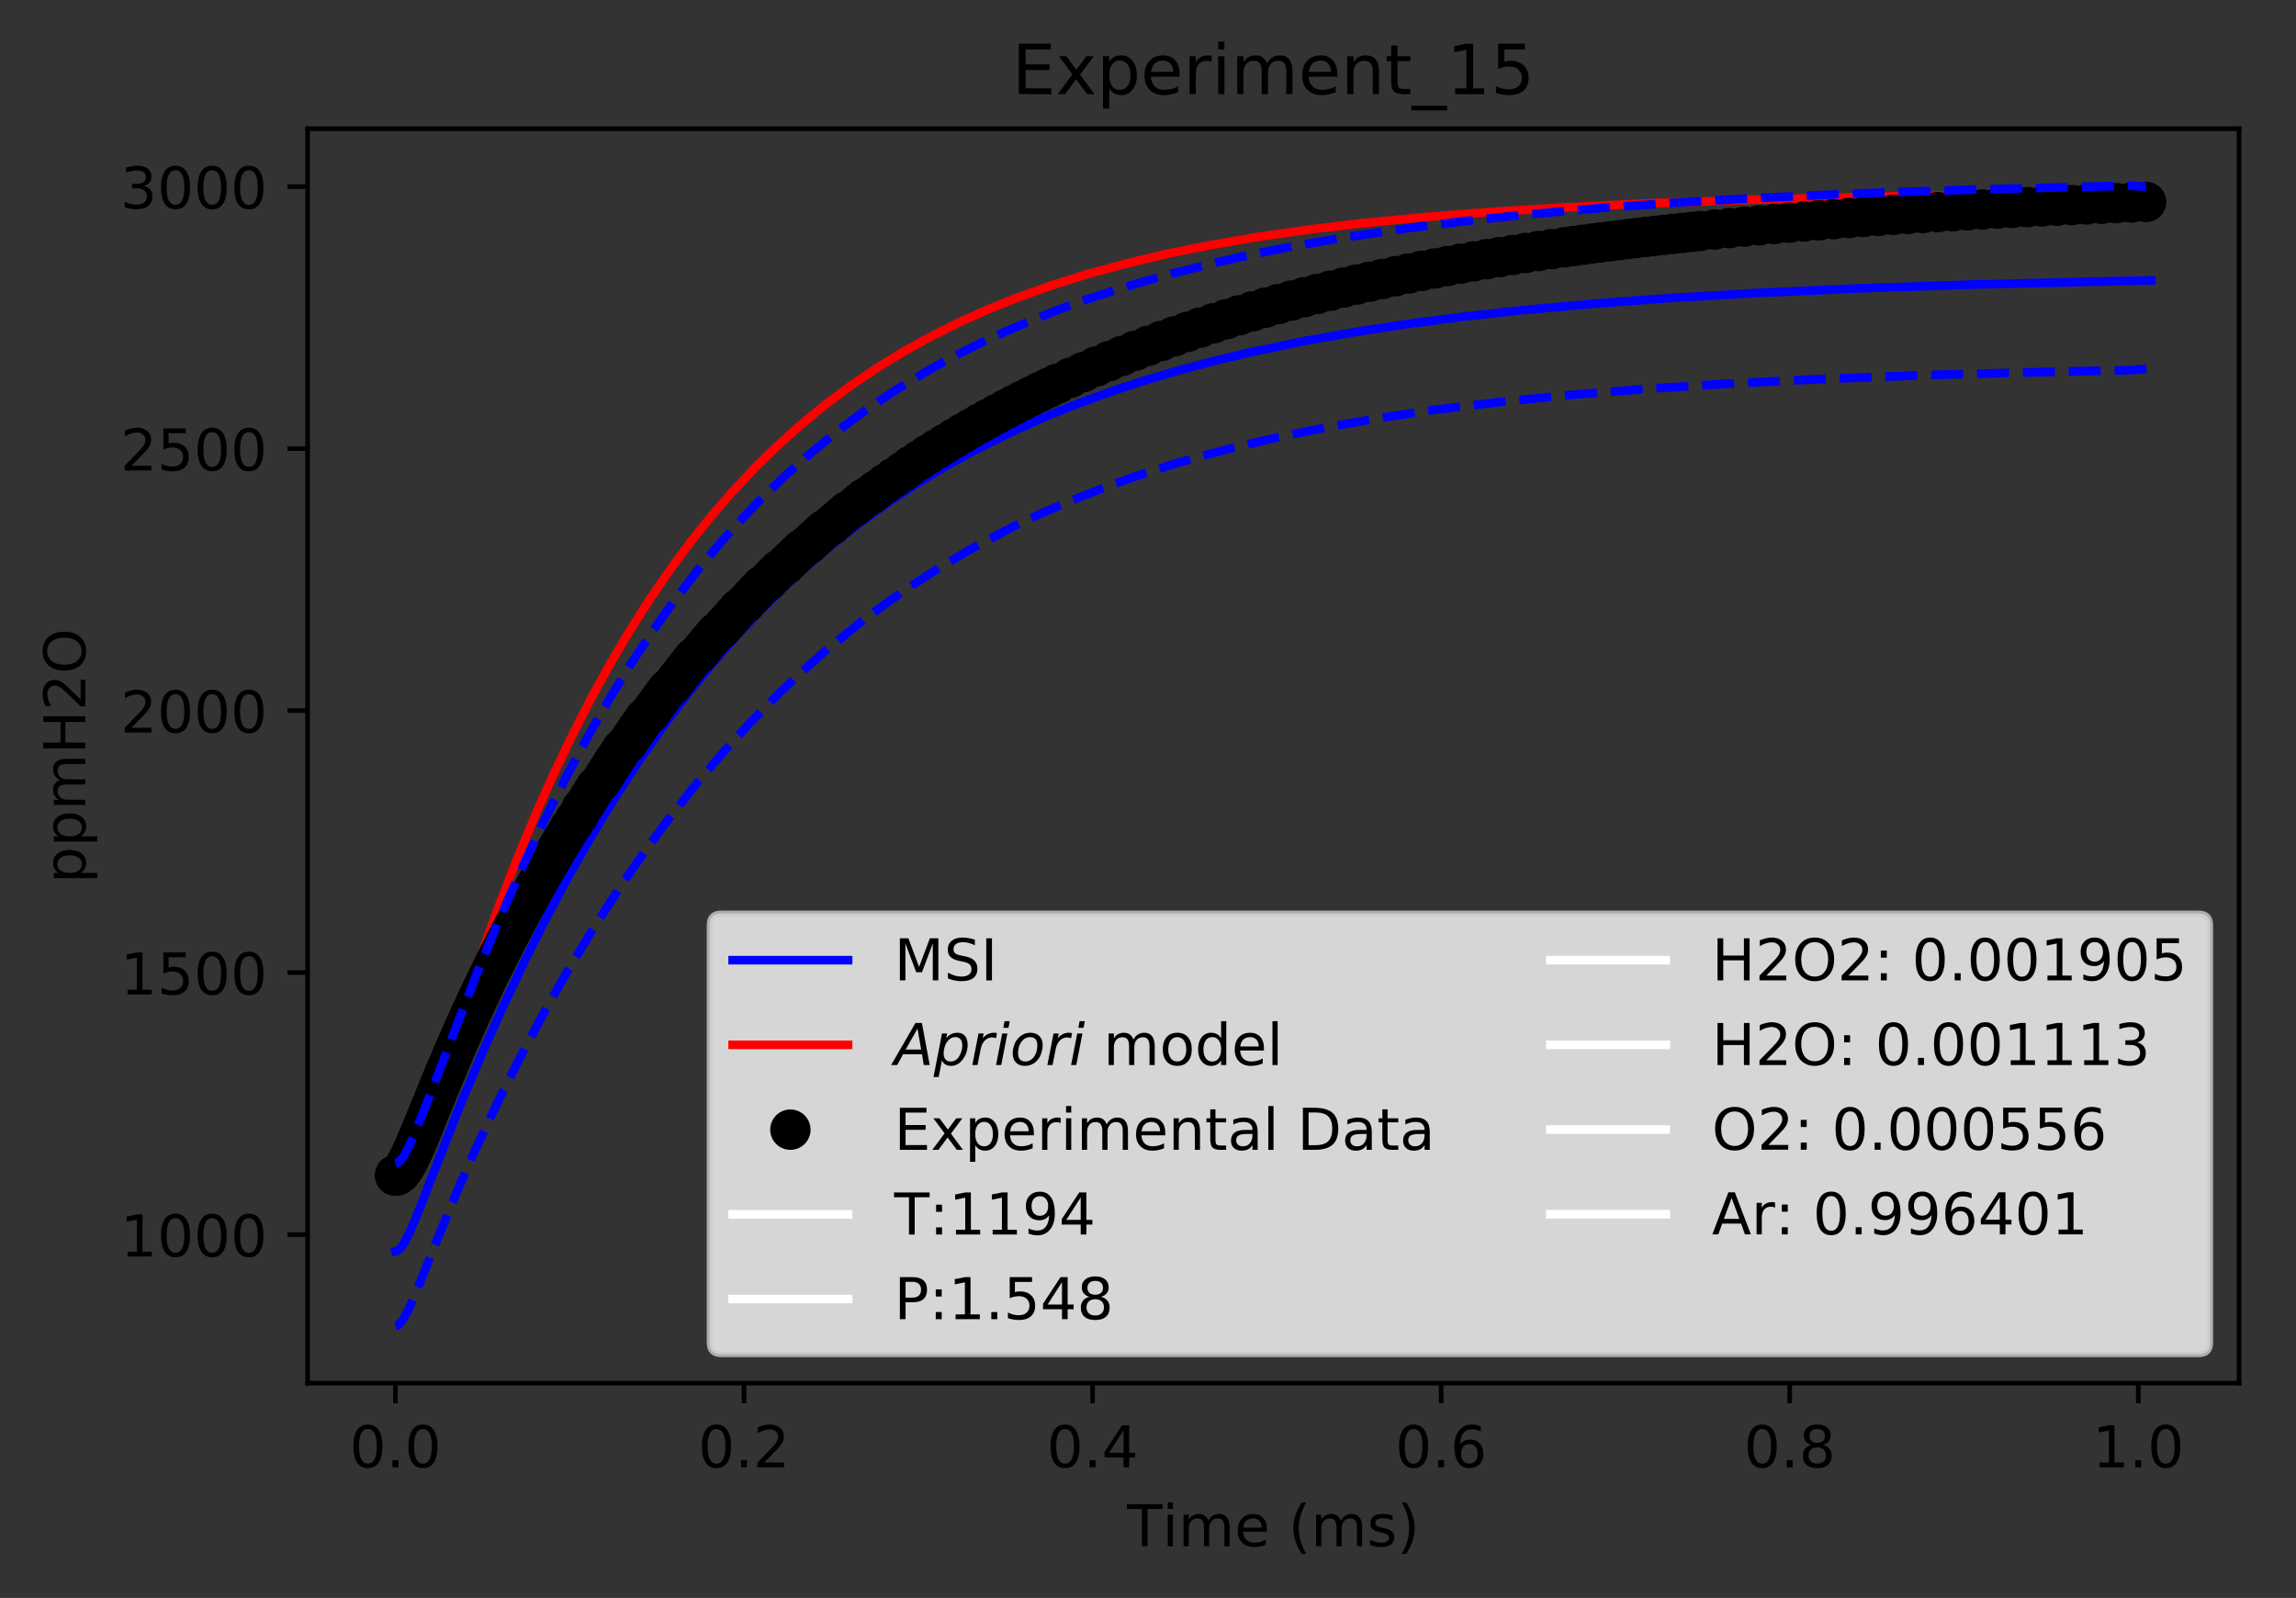 <?xml version="1.0" encoding="utf-8" standalone="no"?>
<!DOCTYPE svg PUBLIC "-//W3C//DTD SVG 1.1//EN"
  "http://www.w3.org/Graphics/SVG/1.1/DTD/svg11.dtd">
<!-- Created with matplotlib (http://matplotlib.org/) -->
<svg height="277pt" version="1.1" viewBox="0 0 398 277" width="398pt" xmlns="http://www.w3.org/2000/svg" xmlns:xlink="http://www.w3.org/1999/xlink">
 <rect x="0" y="0" width="398" height="277" fill="#333333" stroke="none"/>
 <defs>
  <style type="text/css">
*{stroke-linecap:butt;stroke-linejoin:round;}
  </style>
 </defs>
 <g id="figure_1">
  <g id="patch_1">
   <path d="M 0 277.314 
L 398.828 277.314 
L 398.828 0 
L 0 0 
z
" style="fill:none;"/>
  </g>
  <g id="axes_1">
   <g id="patch_2">
    <path d="M 53.328 239.758 
L 388.128 239.758 
L 388.128 22.318 
L 53.328 22.318 
z
" style="fill:none;"/>
   </g>
   <g id="matplotlib.axis_1">
    <g id="xtick_1">
     <g id="line2d_1">
      <defs>
       <path d="M 0 0 
L 0 3.5 
" id="md7e87d06d1" style="stroke:#000000;stroke-width:0.8;"/>
      </defs>
      <g>
       <use style="stroke:#000000;stroke-width:0.8;" x="68.546" xlink:href="#md7e87d06d1" y="239.758"/>
      </g>
     </g>
     <g id="text_1">
      <!-- 0.0 -->
      <defs>
       <path d="M 31.781 66.406 
Q 24.172 66.406 20.328 58.906 
Q 16.5 51.422 16.5 36.375 
Q 16.5 21.391 20.328 13.891 
Q 24.172 6.391 31.781 6.391 
Q 39.453 6.391 43.281 13.891 
Q 47.125 21.391 47.125 36.375 
Q 47.125 51.422 43.281 58.906 
Q 39.453 66.406 31.781 66.406 
z
M 31.781 74.219 
Q 44.047 74.219 50.516 64.516 
Q 56.984 54.828 56.984 36.375 
Q 56.984 17.969 50.516 8.266 
Q 44.047 -1.422 31.781 -1.422 
Q 19.531 -1.422 13.062 8.266 
Q 6.594 17.969 6.594 36.375 
Q 6.594 54.828 13.062 64.516 
Q 19.531 74.219 31.781 74.219 
z
" id="DejaVuSans-30"/>
       <path d="M 10.688 12.406 
L 21 12.406 
L 21 0 
L 10.688 0 
z
" id="DejaVuSans-2e"/>
      </defs>
      <g transform="translate(60.595 254.357)scale(0.1 -0.1)">
       <use xlink:href="#DejaVuSans-30"/>
       <use x="63.623" xlink:href="#DejaVuSans-2e"/>
       <use x="95.41" xlink:href="#DejaVuSans-30"/>
      </g>
     </g>
    </g>
    <g id="xtick_2">
     <g id="line2d_2">
      <g>
       <use style="stroke:#000000;stroke-width:0.8;" x="128.97" xlink:href="#md7e87d06d1" y="239.758"/>
      </g>
     </g>
     <g id="text_2">
      <!-- 0.2 -->
      <defs>
       <path d="M 19.188 8.297 
L 53.609 8.297 
L 53.609 0 
L 7.328 0 
L 7.328 8.297 
Q 12.938 14.109 22.625 23.891 
Q 32.328 33.688 34.812 36.531 
Q 39.547 41.844 41.422 45.531 
Q 43.312 49.219 43.312 52.781 
Q 43.312 58.594 39.234 62.25 
Q 35.156 65.922 28.609 65.922 
Q 23.969 65.922 18.812 64.312 
Q 13.672 62.703 7.812 59.422 
L 7.812 69.391 
Q 13.766 71.781 18.938 73 
Q 24.125 74.219 28.422 74.219 
Q 39.75 74.219 46.484 68.547 
Q 53.219 62.891 53.219 53.422 
Q 53.219 48.922 51.531 44.891 
Q 49.859 40.875 45.406 35.406 
Q 44.188 33.984 37.641 27.219 
Q 31.109 20.453 19.188 8.297 
z
" id="DejaVuSans-32"/>
      </defs>
      <g transform="translate(121.018 254.357)scale(0.1 -0.1)">
       <use xlink:href="#DejaVuSans-30"/>
       <use x="63.623" xlink:href="#DejaVuSans-2e"/>
       <use x="95.41" xlink:href="#DejaVuSans-32"/>
      </g>
     </g>
    </g>
    <g id="xtick_3">
     <g id="line2d_3">
      <g>
       <use style="stroke:#000000;stroke-width:0.8;" x="189.393" xlink:href="#md7e87d06d1" y="239.758"/>
      </g>
     </g>
     <g id="text_3">
      <!-- 0.4 -->
      <defs>
       <path d="M 37.797 64.312 
L 12.891 25.391 
L 37.797 25.391 
z
M 35.203 72.906 
L 47.609 72.906 
L 47.609 25.391 
L 58.016 25.391 
L 58.016 17.188 
L 47.609 17.188 
L 47.609 0 
L 37.797 0 
L 37.797 17.188 
L 4.891 17.188 
L 4.891 26.703 
z
" id="DejaVuSans-34"/>
      </defs>
      <g transform="translate(181.441 254.357)scale(0.1 -0.1)">
       <use xlink:href="#DejaVuSans-30"/>
       <use x="63.623" xlink:href="#DejaVuSans-2e"/>
       <use x="95.41" xlink:href="#DejaVuSans-34"/>
      </g>
     </g>
    </g>
    <g id="xtick_4">
     <g id="line2d_4">
      <g>
       <use style="stroke:#000000;stroke-width:0.8;" x="249.816" xlink:href="#md7e87d06d1" y="239.758"/>
      </g>
     </g>
     <g id="text_4">
      <!-- 0.6 -->
      <defs>
       <path d="M 33.016 40.375 
Q 26.375 40.375 22.484 35.828 
Q 18.609 31.297 18.609 23.391 
Q 18.609 15.531 22.484 10.953 
Q 26.375 6.391 33.016 6.391 
Q 39.656 6.391 43.531 10.953 
Q 47.406 15.531 47.406 23.391 
Q 47.406 31.297 43.531 35.828 
Q 39.656 40.375 33.016 40.375 
z
M 52.594 71.297 
L 52.594 62.312 
Q 48.875 64.062 45.094 64.984 
Q 41.312 65.922 37.594 65.922 
Q 27.828 65.922 22.672 59.328 
Q 17.531 52.734 16.797 39.406 
Q 19.672 43.656 24.016 45.922 
Q 28.375 48.188 33.594 48.188 
Q 44.578 48.188 50.953 41.516 
Q 57.328 34.859 57.328 23.391 
Q 57.328 12.156 50.688 5.359 
Q 44.047 -1.422 33.016 -1.422 
Q 20.359 -1.422 13.672 8.266 
Q 6.984 17.969 6.984 36.375 
Q 6.984 53.656 15.188 63.938 
Q 23.391 74.219 37.203 74.219 
Q 40.922 74.219 44.703 73.484 
Q 48.484 72.75 52.594 71.297 
z
" id="DejaVuSans-36"/>
      </defs>
      <g transform="translate(241.865 254.357)scale(0.1 -0.1)">
       <use xlink:href="#DejaVuSans-30"/>
       <use x="63.623" xlink:href="#DejaVuSans-2e"/>
       <use x="95.41" xlink:href="#DejaVuSans-36"/>
      </g>
     </g>
    </g>
    <g id="xtick_5">
     <g id="line2d_5">
      <g>
       <use style="stroke:#000000;stroke-width:0.8;" x="310.24" xlink:href="#md7e87d06d1" y="239.758"/>
      </g>
     </g>
     <g id="text_5">
      <!-- 0.8 -->
      <defs>
       <path d="M 31.781 34.625 
Q 24.75 34.625 20.719 30.859 
Q 16.703 27.094 16.703 20.516 
Q 16.703 13.922 20.719 10.156 
Q 24.75 6.391 31.781 6.391 
Q 38.812 6.391 42.859 10.172 
Q 46.922 13.969 46.922 20.516 
Q 46.922 27.094 42.891 30.859 
Q 38.875 34.625 31.781 34.625 
z
M 21.922 38.812 
Q 15.578 40.375 12.031 44.719 
Q 8.5 49.078 8.5 55.328 
Q 8.5 64.062 14.719 69.141 
Q 20.953 74.219 31.781 74.219 
Q 42.672 74.219 48.875 69.141 
Q 55.078 64.062 55.078 55.328 
Q 55.078 49.078 51.531 44.719 
Q 48 40.375 41.703 38.812 
Q 48.828 37.156 52.797 32.312 
Q 56.781 27.484 56.781 20.516 
Q 56.781 9.906 50.312 4.234 
Q 43.844 -1.422 31.781 -1.422 
Q 19.734 -1.422 13.25 4.234 
Q 6.781 9.906 6.781 20.516 
Q 6.781 27.484 10.781 32.312 
Q 14.797 37.156 21.922 38.812 
z
M 18.312 54.391 
Q 18.312 48.734 21.844 45.562 
Q 25.391 42.391 31.781 42.391 
Q 38.141 42.391 41.719 45.562 
Q 45.312 48.734 45.312 54.391 
Q 45.312 60.062 41.719 63.234 
Q 38.141 66.406 31.781 66.406 
Q 25.391 66.406 21.844 63.234 
Q 18.312 60.062 18.312 54.391 
z
" id="DejaVuSans-38"/>
      </defs>
      <g transform="translate(302.288 254.357)scale(0.1 -0.1)">
       <use xlink:href="#DejaVuSans-30"/>
       <use x="63.623" xlink:href="#DejaVuSans-2e"/>
       <use x="95.41" xlink:href="#DejaVuSans-38"/>
      </g>
     </g>
    </g>
    <g id="xtick_6">
     <g id="line2d_6">
      <g>
       <use style="stroke:#000000;stroke-width:0.8;" x="370.663" xlink:href="#md7e87d06d1" y="239.758"/>
      </g>
     </g>
     <g id="text_6">
      <!-- 1.0 -->
      <defs>
       <path d="M 12.406 8.297 
L 28.516 8.297 
L 28.516 63.922 
L 10.984 60.406 
L 10.984 69.391 
L 28.422 72.906 
L 38.281 72.906 
L 38.281 8.297 
L 54.391 8.297 
L 54.391 0 
L 12.406 0 
z
" id="DejaVuSans-31"/>
      </defs>
      <g transform="translate(362.711 254.357)scale(0.1 -0.1)">
       <use xlink:href="#DejaVuSans-31"/>
       <use x="63.623" xlink:href="#DejaVuSans-2e"/>
       <use x="95.41" xlink:href="#DejaVuSans-30"/>
      </g>
     </g>
    </g>
    <g id="text_7">
     <!-- Time (ms) -->
     <defs>
      <path d="M -0.297 72.906 
L 61.375 72.906 
L 61.375 64.594 
L 35.5 64.594 
L 35.5 0 
L 25.594 0 
L 25.594 64.594 
L -0.297 64.594 
z
" id="DejaVuSans-54"/>
      <path d="M 9.422 54.688 
L 18.406 54.688 
L 18.406 0 
L 9.422 0 
z
M 9.422 75.984 
L 18.406 75.984 
L 18.406 64.594 
L 9.422 64.594 
z
" id="DejaVuSans-69"/>
      <path d="M 52 44.188 
Q 55.375 50.25 60.062 53.125 
Q 64.75 56 71.094 56 
Q 79.641 56 84.281 50.016 
Q 88.922 44.047 88.922 33.016 
L 88.922 0 
L 79.891 0 
L 79.891 32.719 
Q 79.891 40.578 77.094 44.375 
Q 74.312 48.188 68.609 48.188 
Q 61.625 48.188 57.562 43.547 
Q 53.516 38.922 53.516 30.906 
L 53.516 0 
L 44.484 0 
L 44.484 32.719 
Q 44.484 40.625 41.703 44.406 
Q 38.922 48.188 33.109 48.188 
Q 26.219 48.188 22.156 43.531 
Q 18.109 38.875 18.109 30.906 
L 18.109 0 
L 9.078 0 
L 9.078 54.688 
L 18.109 54.688 
L 18.109 46.188 
Q 21.188 51.219 25.484 53.609 
Q 29.781 56 35.688 56 
Q 41.656 56 45.828 52.969 
Q 50 49.953 52 44.188 
z
" id="DejaVuSans-6d"/>
      <path d="M 56.203 29.594 
L 56.203 25.203 
L 14.891 25.203 
Q 15.484 15.922 20.484 11.062 
Q 25.484 6.203 34.422 6.203 
Q 39.594 6.203 44.453 7.469 
Q 49.312 8.734 54.109 11.281 
L 54.109 2.781 
Q 49.266 0.734 44.188 -0.344 
Q 39.109 -1.422 33.891 -1.422 
Q 20.797 -1.422 13.156 6.188 
Q 5.516 13.812 5.516 26.812 
Q 5.516 40.234 12.766 48.109 
Q 20.016 56 32.328 56 
Q 43.359 56 49.781 48.891 
Q 56.203 41.797 56.203 29.594 
z
M 47.219 32.234 
Q 47.125 39.594 43.094 43.984 
Q 39.062 48.391 32.422 48.391 
Q 24.906 48.391 20.391 44.141 
Q 15.875 39.891 15.188 32.172 
z
" id="DejaVuSans-65"/>
      <path id="DejaVuSans-20"/>
      <path d="M 31 75.875 
Q 24.469 64.656 21.281 53.656 
Q 18.109 42.672 18.109 31.391 
Q 18.109 20.125 21.312 9.062 
Q 24.516 -2 31 -13.188 
L 23.188 -13.188 
Q 15.875 -1.703 12.234 9.375 
Q 8.594 20.453 8.594 31.391 
Q 8.594 42.281 12.203 53.312 
Q 15.828 64.359 23.188 75.875 
z
" id="DejaVuSans-28"/>
      <path d="M 44.281 53.078 
L 44.281 44.578 
Q 40.484 46.531 36.375 47.5 
Q 32.281 48.484 27.875 48.484 
Q 21.188 48.484 17.844 46.438 
Q 14.5 44.391 14.5 40.281 
Q 14.5 37.156 16.891 35.375 
Q 19.281 33.594 26.516 31.984 
L 29.594 31.297 
Q 39.156 29.25 43.188 25.516 
Q 47.219 21.781 47.219 15.094 
Q 47.219 7.469 41.188 3.016 
Q 35.156 -1.422 24.609 -1.422 
Q 20.219 -1.422 15.453 -0.562 
Q 10.688 0.297 5.422 2 
L 5.422 11.281 
Q 10.406 8.688 15.234 7.391 
Q 20.062 6.109 24.812 6.109 
Q 31.156 6.109 34.562 8.281 
Q 37.984 10.453 37.984 14.406 
Q 37.984 18.062 35.516 20.016 
Q 33.062 21.969 24.703 23.781 
L 21.578 24.516 
Q 13.234 26.266 9.516 29.906 
Q 5.812 33.547 5.812 39.891 
Q 5.812 47.609 11.281 51.797 
Q 16.75 56 26.812 56 
Q 31.781 56 36.172 55.266 
Q 40.578 54.547 44.281 53.078 
z
" id="DejaVuSans-73"/>
      <path d="M 8.016 75.875 
L 15.828 75.875 
Q 23.141 64.359 26.781 53.312 
Q 30.422 42.281 30.422 31.391 
Q 30.422 20.453 26.781 9.375 
Q 23.141 -1.703 15.828 -13.188 
L 8.016 -13.188 
Q 14.5 -2 17.703 9.062 
Q 20.906 20.125 20.906 31.391 
Q 20.906 42.672 17.703 53.656 
Q 14.5 64.656 8.016 75.875 
z
" id="DejaVuSans-29"/>
     </defs>
     <g transform="translate(195.375 268.035)scale(0.1 -0.1)">
      <use xlink:href="#DejaVuSans-54"/>
      <use x="61.037" xlink:href="#DejaVuSans-69"/>
      <use x="88.82" xlink:href="#DejaVuSans-6d"/>
      <use x="186.232" xlink:href="#DejaVuSans-65"/>
      <use x="247.756" xlink:href="#DejaVuSans-20"/>
      <use x="279.543" xlink:href="#DejaVuSans-28"/>
      <use x="318.557" xlink:href="#DejaVuSans-6d"/>
      <use x="415.969" xlink:href="#DejaVuSans-73"/>
      <use x="468.068" xlink:href="#DejaVuSans-29"/>
     </g>
    </g>
   </g>
   <g id="matplotlib.axis_2">
    <g id="ytick_1">
     <g id="line2d_7">
      <defs>
       <path d="M 0 0 
L -3.5 0 
" id="m8565245891" style="stroke:#000000;stroke-width:0.8;"/>
      </defs>
      <g>
       <use style="stroke:#000000;stroke-width:0.8;" x="53.328" xlink:href="#m8565245891" y="214.008"/>
      </g>
     </g>
     <g id="text_8">
      <!-- 1000 -->
      <g transform="translate(20.878 217.807)scale(0.1 -0.1)">
       <use xlink:href="#DejaVuSans-31"/>
       <use x="63.623" xlink:href="#DejaVuSans-30"/>
       <use x="127.246" xlink:href="#DejaVuSans-30"/>
       <use x="190.869" xlink:href="#DejaVuSans-30"/>
      </g>
     </g>
    </g>
    <g id="ytick_2">
     <g id="line2d_8">
      <g>
       <use style="stroke:#000000;stroke-width:0.8;" x="53.328" xlink:href="#m8565245891" y="168.593"/>
      </g>
     </g>
     <g id="text_9">
      <!-- 1500 -->
      <defs>
       <path d="M 10.797 72.906 
L 49.516 72.906 
L 49.516 64.594 
L 19.828 64.594 
L 19.828 46.734 
Q 21.969 47.469 24.109 47.828 
Q 26.266 48.188 28.422 48.188 
Q 40.625 48.188 47.75 41.5 
Q 54.891 34.812 54.891 23.391 
Q 54.891 11.625 47.562 5.094 
Q 40.234 -1.422 26.906 -1.422 
Q 22.312 -1.422 17.547 -0.641 
Q 12.797 0.141 7.719 1.703 
L 7.719 11.625 
Q 12.109 9.234 16.797 8.062 
Q 21.484 6.891 26.703 6.891 
Q 35.156 6.891 40.078 11.328 
Q 45.016 15.766 45.016 23.391 
Q 45.016 31 40.078 35.438 
Q 35.156 39.891 26.703 39.891 
Q 22.75 39.891 18.812 39.016 
Q 14.891 38.141 10.797 36.281 
z
" id="DejaVuSans-35"/>
      </defs>
      <g transform="translate(20.878 172.392)scale(0.1 -0.1)">
       <use xlink:href="#DejaVuSans-31"/>
       <use x="63.623" xlink:href="#DejaVuSans-35"/>
       <use x="127.246" xlink:href="#DejaVuSans-30"/>
       <use x="190.869" xlink:href="#DejaVuSans-30"/>
      </g>
     </g>
    </g>
    <g id="ytick_3">
     <g id="line2d_9">
      <g>
       <use style="stroke:#000000;stroke-width:0.8;" x="53.328" xlink:href="#m8565245891" y="123.178"/>
      </g>
     </g>
     <g id="text_10">
      <!-- 2000 -->
      <g transform="translate(20.878 126.977)scale(0.1 -0.1)">
       <use xlink:href="#DejaVuSans-32"/>
       <use x="63.623" xlink:href="#DejaVuSans-30"/>
       <use x="127.246" xlink:href="#DejaVuSans-30"/>
       <use x="190.869" xlink:href="#DejaVuSans-30"/>
      </g>
     </g>
    </g>
    <g id="ytick_4">
     <g id="line2d_10">
      <g>
       <use style="stroke:#000000;stroke-width:0.8;" x="53.328" xlink:href="#m8565245891" y="77.763"/>
      </g>
     </g>
     <g id="text_11">
      <!-- 2500 -->
      <g transform="translate(20.878 81.562)scale(0.1 -0.1)">
       <use xlink:href="#DejaVuSans-32"/>
       <use x="63.623" xlink:href="#DejaVuSans-35"/>
       <use x="127.246" xlink:href="#DejaVuSans-30"/>
       <use x="190.869" xlink:href="#DejaVuSans-30"/>
      </g>
     </g>
    </g>
    <g id="ytick_5">
     <g id="line2d_11">
      <g>
       <use style="stroke:#000000;stroke-width:0.8;" x="53.328" xlink:href="#m8565245891" y="32.348"/>
      </g>
     </g>
     <g id="text_12">
      <!-- 3000 -->
      <defs>
       <path d="M 40.578 39.312 
Q 47.656 37.797 51.625 33 
Q 55.609 28.219 55.609 21.188 
Q 55.609 10.406 48.188 4.484 
Q 40.766 -1.422 27.094 -1.422 
Q 22.516 -1.422 17.656 -0.516 
Q 12.797 0.391 7.625 2.203 
L 7.625 11.719 
Q 11.719 9.328 16.594 8.109 
Q 21.484 6.891 26.812 6.891 
Q 36.078 6.891 40.938 10.547 
Q 45.797 14.203 45.797 21.188 
Q 45.797 27.641 41.281 31.266 
Q 36.766 34.906 28.719 34.906 
L 20.219 34.906 
L 20.219 43.016 
L 29.109 43.016 
Q 36.375 43.016 40.234 45.922 
Q 44.094 48.828 44.094 54.297 
Q 44.094 59.906 40.109 62.906 
Q 36.141 65.922 28.719 65.922 
Q 24.656 65.922 20.016 65.031 
Q 15.375 64.156 9.812 62.312 
L 9.812 71.094 
Q 15.438 72.656 20.344 73.438 
Q 25.25 74.219 29.594 74.219 
Q 40.828 74.219 47.359 69.109 
Q 53.906 64.016 53.906 55.328 
Q 53.906 49.266 50.438 45.094 
Q 46.969 40.922 40.578 39.312 
z
" id="DejaVuSans-33"/>
      </defs>
      <g transform="translate(20.878 36.147)scale(0.1 -0.1)">
       <use xlink:href="#DejaVuSans-33"/>
       <use x="63.623" xlink:href="#DejaVuSans-30"/>
       <use x="127.246" xlink:href="#DejaVuSans-30"/>
       <use x="190.869" xlink:href="#DejaVuSans-30"/>
      </g>
     </g>
    </g>
    <g id="text_13">
     <!-- ppmH2O -->
     <defs>
      <path d="M 18.109 8.203 
L 18.109 -20.797 
L 9.078 -20.797 
L 9.078 54.688 
L 18.109 54.688 
L 18.109 46.391 
Q 20.953 51.266 25.266 53.625 
Q 29.594 56 35.594 56 
Q 45.562 56 51.781 48.094 
Q 58.016 40.188 58.016 27.297 
Q 58.016 14.406 51.781 6.484 
Q 45.562 -1.422 35.594 -1.422 
Q 29.594 -1.422 25.266 0.953 
Q 20.953 3.328 18.109 8.203 
z
M 48.688 27.297 
Q 48.688 37.203 44.609 42.844 
Q 40.531 48.484 33.406 48.484 
Q 26.266 48.484 22.188 42.844 
Q 18.109 37.203 18.109 27.297 
Q 18.109 17.391 22.188 11.75 
Q 26.266 6.109 33.406 6.109 
Q 40.531 6.109 44.609 11.75 
Q 48.688 17.391 48.688 27.297 
z
" id="DejaVuSans-70"/>
      <path d="M 9.812 72.906 
L 19.672 72.906 
L 19.672 43.016 
L 55.516 43.016 
L 55.516 72.906 
L 65.375 72.906 
L 65.375 0 
L 55.516 0 
L 55.516 34.719 
L 19.672 34.719 
L 19.672 0 
L 9.812 0 
z
" id="DejaVuSans-48"/>
      <path d="M 39.406 66.219 
Q 28.656 66.219 22.328 58.203 
Q 16.016 50.203 16.016 36.375 
Q 16.016 22.609 22.328 14.594 
Q 28.656 6.594 39.406 6.594 
Q 50.141 6.594 56.422 14.594 
Q 62.703 22.609 62.703 36.375 
Q 62.703 50.203 56.422 58.203 
Q 50.141 66.219 39.406 66.219 
z
M 39.406 74.219 
Q 54.734 74.219 63.906 63.938 
Q 73.094 53.656 73.094 36.375 
Q 73.094 19.141 63.906 8.859 
Q 54.734 -1.422 39.406 -1.422 
Q 24.031 -1.422 14.812 8.828 
Q 5.609 19.094 5.609 36.375 
Q 5.609 53.656 14.812 63.938 
Q 24.031 74.219 39.406 74.219 
z
" id="DejaVuSans-4f"/>
     </defs>
     <g transform="translate(14.798 153.134)rotate(-90)scale(0.1 -0.1)">
      <use xlink:href="#DejaVuSans-70"/>
      <use x="63.477" xlink:href="#DejaVuSans-70"/>
      <use x="126.953" xlink:href="#DejaVuSans-6d"/>
      <use x="224.365" xlink:href="#DejaVuSans-48"/>
      <use x="299.561" xlink:href="#DejaVuSans-32"/>
      <use x="363.184" xlink:href="#DejaVuSans-4f"/>
     </g>
    </g>
   </g>
   <g id="line2d_12">
    <path clip-path="url(#pba69be59d9)" d="M 68.546 216.904 
L 68.919 216.797 
L 69.384 216.406 
L 69.969 215.607 
L 70.817 214.03 
L 72.018 211.294 
L 74.464 205.048 
L 79.426 192.418 
L 83.39 182.987 
L 87.172 174.524 
L 91.243 165.961 
L 94.969 158.59 
L 98.9 151.279 
L 102.832 144.425 
L 106.763 138.005 
L 110.695 131.998 
L 114.968 125.909 
L 118.957 120.616 
L 123.294 115.263 
L 127.762 110.156 
L 132.236 105.428 
L 136.266 101.477 
L 140.297 97.799 
L 145.01 93.819 
L 149.663 90.205 
L 153.945 87.134 
L 158.697 83.989 
L 163.619 81.002 
L 168.541 78.267 
L 174.644 75.194 
L 180.746 72.438 
L 186.849 69.966 
L 192.951 67.749 
L 198.047 66.072 
L 204.171 64.248 
L 210.294 62.61 
L 216.418 61.139 
L 225.603 59.208 
L 234.789 57.561 
L 244.903 56.025 
L 253.869 54.868 
L 264 53.756 
L 276.664 52.607 
L 289.328 51.675 
L 304.525 50.784 
L 322.254 49.984 
L 342.517 49.307 
L 367.844 48.709 
L 372.91 48.614 
L 372.91 48.614 
" style="fill:none;stroke:#0000ff;stroke-linecap:square;stroke-width:1.5;"/>
   </g>
   <g id="line2d_13">
    <path clip-path="url(#pba69be59d9)" d="M 68.546 203.742 
L 68.986 203.645 
L 69.482 203.323 
L 70.085 202.668 
L 70.901 201.398 
L 71.898 199.367 
L 73.167 196.222 
L 74.986 191.035 
L 79.08 178.398 
L 82.999 166.685 
L 86.305 157.498 
L 89.419 149.44 
L 92.848 141.186 
L 95.971 134.191 
L 99.253 127.331 
L 102.536 120.939 
L 105.818 114.983 
L 108.874 109.804 
L 112.403 104.23 
L 116.298 98.549 
L 119.812 93.819 
L 123.267 89.506 
L 127.11 85.071 
L 130.974 80.97 
L 134.384 77.624 
L 138.822 73.626 
L 143.259 69.995 
L 147.697 66.698 
L 152.262 63.622 
L 156.813 60.844 
L 161.255 58.385 
L 166.41 55.812 
L 171.06 53.724 
L 175.728 51.829 
L 181.952 49.58 
L 188.212 47.601 
L 195.269 45.666 
L 202.325 43.999 
L 209.382 42.563 
L 218.167 41.048 
L 227.425 39.723 
L 236.286 38.671 
L 247.199 37.611 
L 257.938 36.771 
L 270.641 35.982 
L 285.884 35.258 
L 303.667 34.636 
L 326.532 34.077 
L 354.477 33.627 
L 372.261 33.425 
L 372.261 33.425 
" style="fill:none;stroke:#ff0000;stroke-linecap:square;stroke-width:1.5;"/>
   </g>
   <g id="line2d_14">
    <defs>
     <path d="M 0 3 
C 0.796 3 1.559 2.684 2.121 2.121 
C 2.684 1.559 3 0.796 3 0 
C 3 -0.796 2.684 -1.559 2.121 -2.121 
C 1.559 -2.684 0.796 -3 0 -3 
C -0.796 -3 -1.559 -2.684 -2.121 -2.121 
C -2.684 -1.559 -3 -0.796 -3 0 
C -3 0.796 -2.684 1.559 -2.121 2.121 
C -1.559 2.684 -0.796 3 0 3 
z
" id="m354050bc0a" style="stroke:#000000;"/>
    </defs>
    <g clip-path="url(#pba69be59d9)">
     <use style="stroke:#000000;" x="68.546" xlink:href="#m354050bc0a" y="203.741"/>
     <use style="stroke:#000000;" x="68.546" xlink:href="#m354050bc0a" y="203.741"/>
     <use style="stroke:#000000;" x="68.546" xlink:href="#m354050bc0a" y="203.741"/>
     <use style="stroke:#000000;" x="68.546" xlink:href="#m354050bc0a" y="203.741"/>
     <use style="stroke:#000000;" x="68.546" xlink:href="#m354050bc0a" y="203.741"/>
     <use style="stroke:#000000;" x="68.546" xlink:href="#m354050bc0a" y="203.741"/>
     <use style="stroke:#000000;" x="68.546" xlink:href="#m354050bc0a" y="203.741"/>
     <use style="stroke:#000000;" x="68.547" xlink:href="#m354050bc0a" y="203.741"/>
     <use style="stroke:#000000;" x="68.547" xlink:href="#m354050bc0a" y="203.741"/>
     <use style="stroke:#000000;" x="68.547" xlink:href="#m354050bc0a" y="203.741"/>
     <use style="stroke:#000000;" x="68.548" xlink:href="#m354050bc0a" y="203.741"/>
     <use style="stroke:#000000;" x="68.548" xlink:href="#m354050bc0a" y="203.741"/>
     <use style="stroke:#000000;" x="68.549" xlink:href="#m354050bc0a" y="203.741"/>
     <use style="stroke:#000000;" x="68.55" xlink:href="#m354050bc0a" y="203.741"/>
     <use style="stroke:#000000;" x="68.551" xlink:href="#m354050bc0a" y="203.741"/>
     <use style="stroke:#000000;" x="68.552" xlink:href="#m354050bc0a" y="203.741"/>
     <use style="stroke:#000000;" x="68.553" xlink:href="#m354050bc0a" y="203.741"/>
     <use style="stroke:#000000;" x="68.555" xlink:href="#m354050bc0a" y="203.741"/>
     <use style="stroke:#000000;" x="68.558" xlink:href="#m354050bc0a" y="203.741"/>
     <use style="stroke:#000000;" x="68.563" xlink:href="#m354050bc0a" y="203.741"/>
     <use style="stroke:#000000;" x="68.569" xlink:href="#m354050bc0a" y="203.741"/>
     <use style="stroke:#000000;" x="68.575" xlink:href="#m354050bc0a" y="203.741"/>
     <use style="stroke:#000000;" x="68.581" xlink:href="#m354050bc0a" y="203.74"/>
     <use style="stroke:#000000;" x="68.587" xlink:href="#m354050bc0a" y="203.74"/>
     <use style="stroke:#000000;" x="68.597" xlink:href="#m354050bc0a" y="203.74"/>
     <use style="stroke:#000000;" x="68.607" xlink:href="#m354050bc0a" y="203.739"/>
     <use style="stroke:#000000;" x="68.619" xlink:href="#m354050bc0a" y="203.738"/>
     <use style="stroke:#000000;" x="68.63" xlink:href="#m354050bc0a" y="203.736"/>
     <use style="stroke:#000000;" x="68.642" xlink:href="#m354050bc0a" y="203.735"/>
     <use style="stroke:#000000;" x="68.654" xlink:href="#m354050bc0a" y="203.733"/>
     <use style="stroke:#000000;" x="68.666" xlink:href="#m354050bc0a" y="203.73"/>
     <use style="stroke:#000000;" x="68.686" xlink:href="#m354050bc0a" y="203.727"/>
     <use style="stroke:#000000;" x="68.705" xlink:href="#m354050bc0a" y="203.722"/>
     <use style="stroke:#000000;" x="68.725" xlink:href="#m354050bc0a" y="203.718"/>
     <use style="stroke:#000000;" x="68.745" xlink:href="#m354050bc0a" y="203.712"/>
     <use style="stroke:#000000;" x="68.765" xlink:href="#m354050bc0a" y="203.706"/>
     <use style="stroke:#000000;" x="68.798" xlink:href="#m354050bc0a" y="203.695"/>
     <use style="stroke:#000000;" x="68.832" xlink:href="#m354050bc0a" y="203.682"/>
     <use style="stroke:#000000;" x="68.864" xlink:href="#m354050bc0a" y="203.668"/>
     <use style="stroke:#000000;" x="68.897" xlink:href="#m354050bc0a" y="203.651"/>
     <use style="stroke:#000000;" x="68.93" xlink:href="#m354050bc0a" y="203.634"/>
     <use style="stroke:#000000;" x="68.966" xlink:href="#m354050bc0a" y="203.616"/>
     <use style="stroke:#000000;" x="69.018" xlink:href="#m354050bc0a" y="203.582"/>
     <use style="stroke:#000000;" x="69.072" xlink:href="#m354050bc0a" y="203.546"/>
     <use style="stroke:#000000;" x="69.126" xlink:href="#m354050bc0a" y="203.506"/>
     <use style="stroke:#000000;" x="69.181" xlink:href="#m354050bc0a" y="203.462"/>
     <use style="stroke:#000000;" x="69.235" xlink:href="#m354050bc0a" y="203.416"/>
     <use style="stroke:#000000;" x="69.29" xlink:href="#m354050bc0a" y="203.366"/>
     <use style="stroke:#000000;" x="69.344" xlink:href="#m354050bc0a" y="203.314"/>
     <use style="stroke:#000000;" x="69.398" xlink:href="#m354050bc0a" y="203.259"/>
     <use style="stroke:#000000;" x="69.453" xlink:href="#m354050bc0a" y="203.2"/>
     <use style="stroke:#000000;" x="69.507" xlink:href="#m354050bc0a" y="203.139"/>
     <use style="stroke:#000000;" x="69.561" xlink:href="#m354050bc0a" y="203.076"/>
     <use style="stroke:#000000;" x="69.616" xlink:href="#m354050bc0a" y="203.009"/>
     <use style="stroke:#000000;" x="69.67" xlink:href="#m354050bc0a" y="202.941"/>
     <use style="stroke:#000000;" x="69.725" xlink:href="#m354050bc0a" y="202.87"/>
     <use style="stroke:#000000;" x="69.779" xlink:href="#m354050bc0a" y="202.797"/>
     <use style="stroke:#000000;" x="69.833" xlink:href="#m354050bc0a" y="202.721"/>
     <use style="stroke:#000000;" x="69.888" xlink:href="#m354050bc0a" y="202.643"/>
     <use style="stroke:#000000;" x="69.942" xlink:href="#m354050bc0a" y="202.563"/>
     <use style="stroke:#000000;" x="69.993" xlink:href="#m354050bc0a" y="202.482"/>
     <use style="stroke:#000000;" x="70.048" xlink:href="#m354050bc0a" y="202.398"/>
     <use style="stroke:#000000;" x="70.102" xlink:href="#m354050bc0a" y="202.312"/>
     <use style="stroke:#000000;" x="70.157" xlink:href="#m354050bc0a" y="202.224"/>
     <use style="stroke:#000000;" x="70.211" xlink:href="#m354050bc0a" y="202.135"/>
     <use style="stroke:#000000;" x="70.265" xlink:href="#m354050bc0a" y="202.044"/>
     <use style="stroke:#000000;" x="70.32" xlink:href="#m354050bc0a" y="201.951"/>
     <use style="stroke:#000000;" x="70.374" xlink:href="#m354050bc0a" y="201.857"/>
     <use style="stroke:#000000;" x="70.428" xlink:href="#m354050bc0a" y="201.76"/>
     <use style="stroke:#000000;" x="70.483" xlink:href="#m354050bc0a" y="201.663"/>
     <use style="stroke:#000000;" x="70.537" xlink:href="#m354050bc0a" y="201.564"/>
     <use style="stroke:#000000;" x="70.592" xlink:href="#m354050bc0a" y="201.463"/>
     <use style="stroke:#000000;" x="70.646" xlink:href="#m354050bc0a" y="201.362"/>
     <use style="stroke:#000000;" x="70.7" xlink:href="#m354050bc0a" y="201.259"/>
     <use style="stroke:#000000;" x="70.782" xlink:href="#m354050bc0a" y="201.1"/>
     <use style="stroke:#000000;" x="70.864" xlink:href="#m354050bc0a" y="200.939"/>
     <use style="stroke:#000000;" x="70.945" xlink:href="#m354050bc0a" y="200.776"/>
     <use style="stroke:#000000;" x="71.027" xlink:href="#m354050bc0a" y="200.609"/>
     <use style="stroke:#000000;" x="71.108" xlink:href="#m354050bc0a" y="200.441"/>
     <use style="stroke:#000000;" x="71.19" xlink:href="#m354050bc0a" y="200.27"/>
     <use style="stroke:#000000;" x="71.274" xlink:href="#m354050bc0a" y="200.096"/>
     <use style="stroke:#000000;" x="71.356" xlink:href="#m354050bc0a" y="199.921"/>
     <use style="stroke:#000000;" x="71.438" xlink:href="#m354050bc0a" y="199.744"/>
     <use style="stroke:#000000;" x="71.519" xlink:href="#m354050bc0a" y="199.565"/>
     <use style="stroke:#000000;" x="71.598" xlink:href="#m354050bc0a" y="199.384"/>
     <use style="stroke:#000000;" x="71.688" xlink:href="#m354050bc0a" y="199.203"/>
     <use style="stroke:#000000;" x="71.779" xlink:href="#m354050bc0a" y="199.018"/>
     <use style="stroke:#000000;" x="71.839" xlink:href="#m354050bc0a" y="198.834"/>
     <use style="stroke:#000000;" x="71.93" xlink:href="#m354050bc0a" y="198.647"/>
     <use style="stroke:#000000;" x="72.021" xlink:href="#m354050bc0a" y="198.459"/>
     <use style="stroke:#000000;" x="72.081" xlink:href="#m354050bc0a" y="198.27"/>
     <use style="stroke:#000000;" x="72.172" xlink:href="#m354050bc0a" y="198.08"/>
     <use style="stroke:#000000;" x="72.262" xlink:href="#m354050bc0a" y="197.888"/>
     <use style="stroke:#000000;" x="72.353" xlink:href="#m354050bc0a" y="197.697"/>
     <use style="stroke:#000000;" x="72.413" xlink:href="#m354050bc0a" y="197.503"/>
     <use style="stroke:#000000;" x="72.504" xlink:href="#m354050bc0a" y="197.309"/>
     <use style="stroke:#000000;" x="72.595" xlink:href="#m354050bc0a" y="197.114"/>
     <use style="stroke:#000000;" x="72.655" xlink:href="#m354050bc0a" y="196.918"/>
     <use style="stroke:#000000;" x="72.746" xlink:href="#m354050bc0a" y="196.722"/>
     <use style="stroke:#000000;" x="72.836" xlink:href="#m354050bc0a" y="196.525"/>
     <use style="stroke:#000000;" x="72.927" xlink:href="#m354050bc0a" y="196.328"/>
     <use style="stroke:#000000;" x="72.987" xlink:href="#m354050bc0a" y="196.13"/>
     <use style="stroke:#000000;" x="73.078" xlink:href="#m354050bc0a" y="195.931"/>
     <use style="stroke:#000000;" x="73.169" xlink:href="#m354050bc0a" y="195.732"/>
     <use style="stroke:#000000;" x="73.229" xlink:href="#m354050bc0a" y="195.532"/>
     <use style="stroke:#000000;" x="73.32" xlink:href="#m354050bc0a" y="195.332"/>
     <use style="stroke:#000000;" x="73.41" xlink:href="#m354050bc0a" y="195.132"/>
     <use style="stroke:#000000;" x="73.501" xlink:href="#m354050bc0a" y="194.931"/>
     <use style="stroke:#000000;" x="73.561" xlink:href="#m354050bc0a" y="194.73"/>
     <use style="stroke:#000000;" x="73.652" xlink:href="#m354050bc0a" y="194.529"/>
     <use style="stroke:#000000;" x="73.743" xlink:href="#m354050bc0a" y="194.328"/>
     <use style="stroke:#000000;" x="73.803" xlink:href="#m354050bc0a" y="194.126"/>
     <use style="stroke:#000000;" x="73.894" xlink:href="#m354050bc0a" y="193.924"/>
     <use style="stroke:#000000;" x="73.984" xlink:href="#m354050bc0a" y="193.722"/>
     <use style="stroke:#000000;" x="74.105" xlink:href="#m354050bc0a" y="193.417"/>
     <use style="stroke:#000000;" x="74.226" xlink:href="#m354050bc0a" y="193.112"/>
     <use style="stroke:#000000;" x="74.347" xlink:href="#m354050bc0a" y="192.806"/>
     <use style="stroke:#000000;" x="74.468" xlink:href="#m354050bc0a" y="192.501"/>
     <use style="stroke:#000000;" x="74.589" xlink:href="#m354050bc0a" y="192.195"/>
     <use style="stroke:#000000;" x="74.709" xlink:href="#m354050bc0a" y="191.89"/>
     <use style="stroke:#000000;" x="74.83" xlink:href="#m354050bc0a" y="191.585"/>
     <use style="stroke:#000000;" x="74.981" xlink:href="#m354050bc0a" y="191.279"/>
     <use style="stroke:#000000;" x="75.102" xlink:href="#m354050bc0a" y="190.974"/>
     <use style="stroke:#000000;" x="75.223" xlink:href="#m354050bc0a" y="190.67"/>
     <use style="stroke:#000000;" x="75.344" xlink:href="#m354050bc0a" y="190.365"/>
     <use style="stroke:#000000;" x="75.465" xlink:href="#m354050bc0a" y="190.061"/>
     <use style="stroke:#000000;" x="75.586" xlink:href="#m354050bc0a" y="189.757"/>
     <use style="stroke:#000000;" x="75.706" xlink:href="#m354050bc0a" y="189.455"/>
     <use style="stroke:#000000;" x="75.827" xlink:href="#m354050bc0a" y="189.151"/>
     <use style="stroke:#000000;" x="75.948" xlink:href="#m354050bc0a" y="188.849"/>
     <use style="stroke:#000000;" x="76.069" xlink:href="#m354050bc0a" y="188.547"/>
     <use style="stroke:#000000;" x="76.22" xlink:href="#m354050bc0a" y="188.246"/>
     <use style="stroke:#000000;" x="76.341" xlink:href="#m354050bc0a" y="187.945"/>
     <use style="stroke:#000000;" x="76.462" xlink:href="#m354050bc0a" y="187.645"/>
     <use style="stroke:#000000;" x="76.583" xlink:href="#m354050bc0a" y="187.346"/>
     <use style="stroke:#000000;" x="76.703" xlink:href="#m354050bc0a" y="187.047"/>
     <use style="stroke:#000000;" x="76.824" xlink:href="#m354050bc0a" y="186.748"/>
     <use style="stroke:#000000;" x="76.945" xlink:href="#m354050bc0a" y="186.45"/>
     <use style="stroke:#000000;" x="77.066" xlink:href="#m354050bc0a" y="186.153"/>
     <use style="stroke:#000000;" x="77.187" xlink:href="#m354050bc0a" y="185.857"/>
     <use style="stroke:#000000;" x="77.308" xlink:href="#m354050bc0a" y="185.561"/>
     <use style="stroke:#000000;" x="77.459" xlink:href="#m354050bc0a" y="185.266"/>
     <use style="stroke:#000000;" x="77.58" xlink:href="#m354050bc0a" y="184.971"/>
     <use style="stroke:#000000;" x="77.7" xlink:href="#m354050bc0a" y="184.677"/>
     <use style="stroke:#000000;" x="77.821" xlink:href="#m354050bc0a" y="184.384"/>
     <use style="stroke:#000000;" x="77.942" xlink:href="#m354050bc0a" y="184.091"/>
     <use style="stroke:#000000;" x="78.063" xlink:href="#m354050bc0a" y="183.8"/>
     <use style="stroke:#000000;" x="78.184" xlink:href="#m354050bc0a" y="183.508"/>
     <use style="stroke:#000000;" x="78.305" xlink:href="#m354050bc0a" y="183.217"/>
     <use style="stroke:#000000;" x="78.426" xlink:href="#m354050bc0a" y="182.928"/>
     <use style="stroke:#000000;" x="78.546" xlink:href="#m354050bc0a" y="182.639"/>
     <use style="stroke:#000000;" x="78.667" xlink:href="#m354050bc0a" y="182.351"/>
     <use style="stroke:#000000;" x="78.818" xlink:href="#m354050bc0a" y="182.063"/>
     <use style="stroke:#000000;" x="78.939" xlink:href="#m354050bc0a" y="181.776"/>
     <use style="stroke:#000000;" x="79.06" xlink:href="#m354050bc0a" y="181.49"/>
     <use style="stroke:#000000;" x="79.181" xlink:href="#m354050bc0a" y="181.205"/>
     <use style="stroke:#000000;" x="79.362" xlink:href="#m354050bc0a" y="180.775"/>
     <use style="stroke:#000000;" x="79.543" xlink:href="#m354050bc0a" y="180.348"/>
     <use style="stroke:#000000;" x="79.725" xlink:href="#m354050bc0a" y="179.922"/>
     <use style="stroke:#000000;" x="79.936" xlink:href="#m354050bc0a" y="179.498"/>
     <use style="stroke:#000000;" x="80.117" xlink:href="#m354050bc0a" y="179.075"/>
     <use style="stroke:#000000;" x="80.299" xlink:href="#m354050bc0a" y="178.654"/>
     <use style="stroke:#000000;" x="80.48" xlink:href="#m354050bc0a" y="178.235"/>
     <use style="stroke:#000000;" x="80.661" xlink:href="#m354050bc0a" y="177.817"/>
     <use style="stroke:#000000;" x="80.842" xlink:href="#m354050bc0a" y="177.401"/>
     <use style="stroke:#000000;" x="81.054" xlink:href="#m354050bc0a" y="176.986"/>
     <use style="stroke:#000000;" x="81.235" xlink:href="#m354050bc0a" y="176.573"/>
     <use style="stroke:#000000;" x="81.416" xlink:href="#m354050bc0a" y="176.161"/>
     <use style="stroke:#000000;" x="81.598" xlink:href="#m354050bc0a" y="175.751"/>
     <use style="stroke:#000000;" x="81.779" xlink:href="#m354050bc0a" y="175.342"/>
     <use style="stroke:#000000;" x="81.99" xlink:href="#m354050bc0a" y="174.936"/>
     <use style="stroke:#000000;" x="82.172" xlink:href="#m354050bc0a" y="174.53"/>
     <use style="stroke:#000000;" x="82.353" xlink:href="#m354050bc0a" y="174.127"/>
     <use style="stroke:#000000;" x="82.534" xlink:href="#m354050bc0a" y="173.725"/>
     <use style="stroke:#000000;" x="82.716" xlink:href="#m354050bc0a" y="173.323"/>
     <use style="stroke:#000000;" x="82.897" xlink:href="#m354050bc0a" y="172.925"/>
     <use style="stroke:#000000;" x="83.108" xlink:href="#m354050bc0a" y="172.527"/>
     <use style="stroke:#000000;" x="83.29" xlink:href="#m354050bc0a" y="172.131"/>
     <use style="stroke:#000000;" x="83.471" xlink:href="#m354050bc0a" y="171.736"/>
     <use style="stroke:#000000;" x="83.743" xlink:href="#m354050bc0a" y="171.133"/>
     <use style="stroke:#000000;" x="84.045" xlink:href="#m354050bc0a" y="170.532"/>
     <use style="stroke:#000000;" x="84.317" xlink:href="#m354050bc0a" y="169.935"/>
     <use style="stroke:#000000;" x="84.619" xlink:href="#m354050bc0a" y="169.342"/>
     <use style="stroke:#000000;" x="84.891" xlink:href="#m354050bc0a" y="168.753"/>
     <use style="stroke:#000000;" x="85.193" xlink:href="#m354050bc0a" y="168.166"/>
     <use style="stroke:#000000;" x="85.465" xlink:href="#m354050bc0a" y="167.583"/>
     <use style="stroke:#000000;" x="85.767" xlink:href="#m354050bc0a" y="167.002"/>
     <use style="stroke:#000000;" x="86.039" xlink:href="#m354050bc0a" y="166.426"/>
     <use style="stroke:#000000;" x="86.341" xlink:href="#m354050bc0a" y="165.852"/>
     <use style="stroke:#000000;" x="86.613" xlink:href="#m354050bc0a" y="165.281"/>
     <use style="stroke:#000000;" x="86.915" xlink:href="#m354050bc0a" y="164.714"/>
     <use style="stroke:#000000;" x="87.187" xlink:href="#m354050bc0a" y="164.149"/>
     <use style="stroke:#000000;" x="87.489" xlink:href="#m354050bc0a" y="163.587"/>
     <use style="stroke:#000000;" x="87.761" xlink:href="#m354050bc0a" y="163.029"/>
     <use style="stroke:#000000;" x="88.063" xlink:href="#m354050bc0a" y="162.473"/>
     <use style="stroke:#000000;" x="88.335" xlink:href="#m354050bc0a" y="161.921"/>
     <use style="stroke:#000000;" x="88.637" xlink:href="#m354050bc0a" y="161.37"/>
     <use style="stroke:#000000;" x="88.909" xlink:href="#m354050bc0a" y="160.823"/>
     <use style="stroke:#000000;" x="89.211" xlink:href="#m354050bc0a" y="160.279"/>
     <use style="stroke:#000000;" x="89.483" xlink:href="#m354050bc0a" y="159.738"/>
     <use style="stroke:#000000;" x="89.785" xlink:href="#m354050bc0a" y="159.199"/>
     <use style="stroke:#000000;" x="90.057" xlink:href="#m354050bc0a" y="158.663"/>
     <use style="stroke:#000000;" x="90.329" xlink:href="#m354050bc0a" y="158.131"/>
     <use style="stroke:#000000;" x="90.631" xlink:href="#m354050bc0a" y="157.601"/>
     <use style="stroke:#000000;" x="90.903" xlink:href="#m354050bc0a" y="157.073"/>
     <use style="stroke:#000000;" x="91.205" xlink:href="#m354050bc0a" y="156.548"/>
     <use style="stroke:#000000;" x="91.477" xlink:href="#m354050bc0a" y="156.026"/>
     <use style="stroke:#000000;" x="91.779" xlink:href="#m354050bc0a" y="155.506"/>
     <use style="stroke:#000000;" x="92.051" xlink:href="#m354050bc0a" y="154.988"/>
     <use style="stroke:#000000;" x="92.353" xlink:href="#m354050bc0a" y="154.474"/>
     <use style="stroke:#000000;" x="92.625" xlink:href="#m354050bc0a" y="153.962"/>
     <use style="stroke:#000000;" x="92.927" xlink:href="#m354050bc0a" y="153.452"/>
     <use style="stroke:#000000;" x="93.199" xlink:href="#m354050bc0a" y="152.946"/>
     <use style="stroke:#000000;" x="93.501" xlink:href="#m354050bc0a" y="152.442"/>
     <use style="stroke:#000000;" x="93.773" xlink:href="#m354050bc0a" y="151.939"/>
     <use style="stroke:#000000;" x="94.075" xlink:href="#m354050bc0a" y="151.44"/>
     <use style="stroke:#000000;" x="94.347" xlink:href="#m354050bc0a" y="150.943"/>
     <use style="stroke:#000000;" x="94.649" xlink:href="#m354050bc0a" y="150.448"/>
     <use style="stroke:#000000;" x="94.921" xlink:href="#m354050bc0a" y="149.956"/>
     <use style="stroke:#000000;" x="95.374" xlink:href="#m354050bc0a" y="149.214"/>
     <use style="stroke:#000000;" x="95.797" xlink:href="#m354050bc0a" y="148.478"/>
     <use style="stroke:#000000;" x="96.22" xlink:href="#m354050bc0a" y="147.747"/>
     <use style="stroke:#000000;" x="96.673" xlink:href="#m354050bc0a" y="147.022"/>
     <use style="stroke:#000000;" x="97.096" xlink:href="#m354050bc0a" y="146.301"/>
     <use style="stroke:#000000;" x="97.519" xlink:href="#m354050bc0a" y="145.586"/>
     <use style="stroke:#000000;" x="97.972" xlink:href="#m354050bc0a" y="144.875"/>
     <use style="stroke:#000000;" x="98.395" xlink:href="#m354050bc0a" y="144.171"/>
     <use style="stroke:#000000;" x="98.758" xlink:href="#m354050bc0a" y="143.47"/>
     <use style="stroke:#000000;" x="99.362" xlink:href="#m354050bc0a" y="142.775"/>
     <use style="stroke:#000000;" x="99.664" xlink:href="#m354050bc0a" y="142.085"/>
     <use style="stroke:#000000;" x="100.269" xlink:href="#m354050bc0a" y="141.399"/>
     <use style="stroke:#000000;" x="100.571" xlink:href="#m354050bc0a" y="140.718"/>
     <use style="stroke:#000000;" x="100.873" xlink:href="#m354050bc0a" y="140.042"/>
     <use style="stroke:#000000;" x="101.477" xlink:href="#m354050bc0a" y="139.371"/>
     <use style="stroke:#000000;" x="102.081" xlink:href="#m354050bc0a" y="138.37"/>
     <use style="stroke:#000000;" x="102.685" xlink:href="#m354050bc0a" y="137.38"/>
     <use style="stroke:#000000;" x="103.29" xlink:href="#m354050bc0a" y="136.4"/>
     <use style="stroke:#000000;" x="104.196" xlink:href="#m354050bc0a" y="135.43"/>
     <use style="stroke:#000000;" x="104.8" xlink:href="#m354050bc0a" y="134.47"/>
     <use style="stroke:#000000;" x="105.405" xlink:href="#m354050bc0a" y="133.519"/>
     <use style="stroke:#000000;" x="106.009" xlink:href="#m354050bc0a" y="132.578"/>
     <use style="stroke:#000000;" x="106.613" xlink:href="#m354050bc0a" y="131.647"/>
     <use style="stroke:#000000;" x="107.217" xlink:href="#m354050bc0a" y="130.725"/>
     <use style="stroke:#000000;" x="107.821" xlink:href="#m354050bc0a" y="129.812"/>
     <use style="stroke:#000000;" x="108.728" xlink:href="#m354050bc0a" y="128.908"/>
     <use style="stroke:#000000;" x="109.332" xlink:href="#m354050bc0a" y="128.014"/>
     <use style="stroke:#000000;" x="109.936" xlink:href="#m354050bc0a" y="127.127"/>
     <use style="stroke:#000000;" x="110.541" xlink:href="#m354050bc0a" y="126.251"/>
     <use style="stroke:#000000;" x="111.145" xlink:href="#m354050bc0a" y="125.382"/>
     <use style="stroke:#000000;" x="111.749" xlink:href="#m354050bc0a" y="124.522"/>
     <use style="stroke:#000000;" x="112.655" xlink:href="#m354050bc0a" y="123.671"/>
     <use style="stroke:#000000;" x="113.26" xlink:href="#m354050bc0a" y="122.828"/>
     <use style="stroke:#000000;" x="113.864" xlink:href="#m354050bc0a" y="121.994"/>
     <use style="stroke:#000000;" x="114.468" xlink:href="#m354050bc0a" y="121.167"/>
     <use style="stroke:#000000;" x="115.072" xlink:href="#m354050bc0a" y="120.349"/>
     <use style="stroke:#000000;" x="115.677" xlink:href="#m354050bc0a" y="119.538"/>
     <use style="stroke:#000000;" x="116.583" xlink:href="#m354050bc0a" y="118.736"/>
     <use style="stroke:#000000;" x="117.187" xlink:href="#m354050bc0a" y="117.942"/>
     <use style="stroke:#000000;" x="117.791" xlink:href="#m354050bc0a" y="117.154"/>
     <use style="stroke:#000000;" x="118.396" xlink:href="#m354050bc0a" y="116.375"/>
     <use style="stroke:#000000;" x="119" xlink:href="#m354050bc0a" y="115.604"/>
     <use style="stroke:#000000;" x="119.604" xlink:href="#m354050bc0a" y="114.839"/>
     <use style="stroke:#000000;" x="120.208" xlink:href="#m354050bc0a" y="114.082"/>
     <use style="stroke:#000000;" x="121.115" xlink:href="#m354050bc0a" y="113.333"/>
     <use style="stroke:#000000;" x="121.719" xlink:href="#m354050bc0a" y="112.591"/>
     <use style="stroke:#000000;" x="122.323" xlink:href="#m354050bc0a" y="111.855"/>
     <use style="stroke:#000000;" x="122.927" xlink:href="#m354050bc0a" y="111.128"/>
     <use style="stroke:#000000;" x="123.532" xlink:href="#m354050bc0a" y="110.406"/>
     <use style="stroke:#000000;" x="124.136" xlink:href="#m354050bc0a" y="109.692"/>
     <use style="stroke:#000000;" x="125.042" xlink:href="#m354050bc0a" y="108.985"/>
     <use style="stroke:#000000;" x="125.646" xlink:href="#m354050bc0a" y="108.285"/>
     <use style="stroke:#000000;" x="126.251" xlink:href="#m354050bc0a" y="107.591"/>
     <use style="stroke:#000000;" x="127.157" xlink:href="#m354050bc0a" y="106.554"/>
     <use style="stroke:#000000;" x="128.063" xlink:href="#m354050bc0a" y="105.532"/>
     <use style="stroke:#000000;" x="129.272" xlink:href="#m354050bc0a" y="104.526"/>
     <use style="stroke:#000000;" x="130.178" xlink:href="#m354050bc0a" y="103.533"/>
     <use style="stroke:#000000;" x="131.084" xlink:href="#m354050bc0a" y="102.556"/>
     <use style="stroke:#000000;" x="131.991" xlink:href="#m354050bc0a" y="101.591"/>
     <use style="stroke:#000000;" x="133.199" xlink:href="#m354050bc0a" y="100.641"/>
     <use style="stroke:#000000;" x="134.106" xlink:href="#m354050bc0a" y="99.705"/>
     <use style="stroke:#000000;" x="135.012" xlink:href="#m354050bc0a" y="98.782"/>
     <use style="stroke:#000000;" x="136.22" xlink:href="#m354050bc0a" y="97.872"/>
     <use style="stroke:#000000;" x="137.127" xlink:href="#m354050bc0a" y="96.975"/>
     <use style="stroke:#000000;" x="138.033" xlink:href="#m354050bc0a" y="96.091"/>
     <use style="stroke:#000000;" x="138.939" xlink:href="#m354050bc0a" y="95.22"/>
     <use style="stroke:#000000;" x="140.148" xlink:href="#m354050bc0a" y="94.36"/>
     <use style="stroke:#000000;" x="141.054" xlink:href="#m354050bc0a" y="93.513"/>
     <use style="stroke:#000000;" x="141.961" xlink:href="#m354050bc0a" y="92.678"/>
     <use style="stroke:#000000;" x="142.867" xlink:href="#m354050bc0a" y="91.855"/>
     <use style="stroke:#000000;" x="144.075" xlink:href="#m354050bc0a" y="91.044"/>
     <use style="stroke:#000000;" x="144.982" xlink:href="#m354050bc0a" y="90.245"/>
     <use style="stroke:#000000;" x="145.888" xlink:href="#m354050bc0a" y="89.456"/>
     <use style="stroke:#000000;" x="146.795" xlink:href="#m354050bc0a" y="88.679"/>
     <use style="stroke:#000000;" x="148.003" xlink:href="#m354050bc0a" y="87.912"/>
     <use style="stroke:#000000;" x="148.909" xlink:href="#m354050bc0a" y="87.158"/>
     <use style="stroke:#000000;" x="149.816" xlink:href="#m354050bc0a" y="86.413"/>
     <use style="stroke:#000000;" x="151.024" xlink:href="#m354050bc0a" y="85.679"/>
     <use style="stroke:#000000;" x="151.931" xlink:href="#m354050bc0a" y="84.955"/>
     <use style="stroke:#000000;" x="153.441" xlink:href="#m354050bc0a" y="83.879"/>
     <use style="stroke:#000000;" x="154.952" xlink:href="#m354050bc0a" y="82.825"/>
     <use style="stroke:#000000;" x="156.462" xlink:href="#m354050bc0a" y="81.793"/>
     <use style="stroke:#000000;" x="157.844" xlink:href="#m354050bc0a" y="80.784"/>
     <use style="stroke:#000000;" x="159.337" xlink:href="#m354050bc0a" y="79.797"/>
     <use style="stroke:#000000;" x="160.831" xlink:href="#m354050bc0a" y="78.829"/>
     <use style="stroke:#000000;" x="162.324" xlink:href="#m354050bc0a" y="77.883"/>
     <use style="stroke:#000000;" x="163.817" xlink:href="#m354050bc0a" y="76.956"/>
     <use style="stroke:#000000;" x="165.311" xlink:href="#m354050bc0a" y="76.049"/>
     <use style="stroke:#000000;" x="166.804" xlink:href="#m354050bc0a" y="75.162"/>
     <use style="stroke:#000000;" x="168.298" xlink:href="#m354050bc0a" y="74.292"/>
     <use style="stroke:#000000;" x="169.791" xlink:href="#m354050bc0a" y="73.441"/>
     <use style="stroke:#000000;" x="171.285" xlink:href="#m354050bc0a" y="72.608"/>
     <use style="stroke:#000000;" x="172.778" xlink:href="#m354050bc0a" y="71.793"/>
     <use style="stroke:#000000;" x="174.271" xlink:href="#m354050bc0a" y="70.994"/>
     <use style="stroke:#000000;" x="175.765" xlink:href="#m354050bc0a" y="70.213"/>
     <use style="stroke:#000000;" x="177.258" xlink:href="#m354050bc0a" y="69.448"/>
     <use style="stroke:#000000;" x="178.752" xlink:href="#m354050bc0a" y="68.698"/>
     <use style="stroke:#000000;" x="180.245" xlink:href="#m354050bc0a" y="67.965"/>
     <use style="stroke:#000000;" x="181.739" xlink:href="#m354050bc0a" y="67.247"/>
     <use style="stroke:#000000;" x="183.232" xlink:href="#m354050bc0a" y="66.544"/>
     <use style="stroke:#000000;" x="185.488" xlink:href="#m354050bc0a" y="65.509"/>
     <use style="stroke:#000000;" x="187.744" xlink:href="#m354050bc0a" y="64.507"/>
     <use style="stroke:#000000;" x="190" xlink:href="#m354050bc0a" y="63.536"/>
     <use style="stroke:#000000;" x="192.256" xlink:href="#m354050bc0a" y="62.595"/>
     <use style="stroke:#000000;" x="194.512" xlink:href="#m354050bc0a" y="61.684"/>
     <use style="stroke:#000000;" x="196.767" xlink:href="#m354050bc0a" y="60.801"/>
     <use style="stroke:#000000;" x="199.023" xlink:href="#m354050bc0a" y="59.946"/>
     <use style="stroke:#000000;" x="201.279" xlink:href="#m354050bc0a" y="59.117"/>
     <use style="stroke:#000000;" x="203.535" xlink:href="#m354050bc0a" y="58.314"/>
     <use style="stroke:#000000;" x="205.791" xlink:href="#m354050bc0a" y="57.535"/>
     <use style="stroke:#000000;" x="208.047" xlink:href="#m354050bc0a" y="56.78"/>
     <use style="stroke:#000000;" x="210.303" xlink:href="#m354050bc0a" y="56.049"/>
     <use style="stroke:#000000;" x="212.559" xlink:href="#m354050bc0a" y="55.341"/>
     <use style="stroke:#000000;" x="214.815" xlink:href="#m354050bc0a" y="54.654"/>
     <use style="stroke:#000000;" x="217.07" xlink:href="#m354050bc0a" y="53.987"/>
     <use style="stroke:#000000;" x="219.326" xlink:href="#m354050bc0a" y="53.343"/>
     <use style="stroke:#000000;" x="221.582" xlink:href="#m354050bc0a" y="52.717"/>
     <use style="stroke:#000000;" x="223.838" xlink:href="#m354050bc0a" y="52.11"/>
     <use style="stroke:#000000;" x="226.094" xlink:href="#m354050bc0a" y="51.522"/>
     <use style="stroke:#000000;" x="228.35" xlink:href="#m354050bc0a" y="50.952"/>
     <use style="stroke:#000000;" x="230.606" xlink:href="#m354050bc0a" y="50.4"/>
     <use style="stroke:#000000;" x="232.862" xlink:href="#m354050bc0a" y="49.864"/>
     <use style="stroke:#000000;" x="235.117" xlink:href="#m354050bc0a" y="49.343"/>
     <use style="stroke:#000000;" x="237.373" xlink:href="#m354050bc0a" y="48.839"/>
     <use style="stroke:#000000;" x="239.629" xlink:href="#m354050bc0a" y="48.351"/>
     <use style="stroke:#000000;" x="241.885" xlink:href="#m354050bc0a" y="47.876"/>
     <use style="stroke:#000000;" x="244.141" xlink:href="#m354050bc0a" y="47.417"/>
     <use style="stroke:#000000;" x="246.397" xlink:href="#m354050bc0a" y="46.971"/>
     <use style="stroke:#000000;" x="248.653" xlink:href="#m354050bc0a" y="46.538"/>
     <use style="stroke:#000000;" x="250.908" xlink:href="#m354050bc0a" y="46.119"/>
     <use style="stroke:#000000;" x="253.164" xlink:href="#m354050bc0a" y="45.712"/>
     <use style="stroke:#000000;" x="255.42" xlink:href="#m354050bc0a" y="45.317"/>
     <use style="stroke:#000000;" x="257.676" xlink:href="#m354050bc0a" y="44.934"/>
     <use style="stroke:#000000;" x="259.932" xlink:href="#m354050bc0a" y="44.563"/>
     <use style="stroke:#000000;" x="262.188" xlink:href="#m354050bc0a" y="44.202"/>
     <use style="stroke:#000000;" x="264.444" xlink:href="#m354050bc0a" y="43.852"/>
     <use style="stroke:#000000;" x="266.7" xlink:href="#m354050bc0a" y="43.513"/>
     <use style="stroke:#000000;" x="268.956" xlink:href="#m354050bc0a" y="43.183"/>
     <use style="stroke:#000000;" x="271.212" xlink:href="#m354050bc0a" y="42.863"/>
     <use style="stroke:#000000;" x="272.774" xlink:href="#m354050bc0a" y="42.647"/>
     <use style="stroke:#000000;" x="274.337" xlink:href="#m354050bc0a" y="42.436"/>
     <use style="stroke:#000000;" x="275.9" xlink:href="#m354050bc0a" y="42.229"/>
     <use style="stroke:#000000;" x="277.462" xlink:href="#m354050bc0a" y="42.026"/>
     <use style="stroke:#000000;" x="279.025" xlink:href="#m354050bc0a" y="41.827"/>
     <use style="stroke:#000000;" x="280.588" xlink:href="#m354050bc0a" y="41.633"/>
     <use style="stroke:#000000;" x="282.151" xlink:href="#m354050bc0a" y="41.442"/>
     <use style="stroke:#000000;" x="283.714" xlink:href="#m354050bc0a" y="41.255"/>
     <use style="stroke:#000000;" x="285.276" xlink:href="#m354050bc0a" y="41.071"/>
     <use style="stroke:#000000;" x="286.839" xlink:href="#m354050bc0a" y="40.892"/>
     <use style="stroke:#000000;" x="288.402" xlink:href="#m354050bc0a" y="40.716"/>
     <use style="stroke:#000000;" x="289.965" xlink:href="#m354050bc0a" y="40.545"/>
     <use style="stroke:#000000;" x="291.527" xlink:href="#m354050bc0a" y="40.376"/>
     <use style="stroke:#000000;" x="293.09" xlink:href="#m354050bc0a" y="40.21"/>
     <use style="stroke:#000000;" x="294.653" xlink:href="#m354050bc0a" y="40.049"/>
     <use style="stroke:#000000;" x="297.232" xlink:href="#m354050bc0a" y="39.789"/>
     <use style="stroke:#000000;" x="299.811" xlink:href="#m354050bc0a" y="39.537"/>
     <use style="stroke:#000000;" x="302.39" xlink:href="#m354050bc0a" y="39.294"/>
     <use style="stroke:#000000;" x="304.969" xlink:href="#m354050bc0a" y="39.059"/>
     <use style="stroke:#000000;" x="307.548" xlink:href="#m354050bc0a" y="38.831"/>
     <use style="stroke:#000000;" x="310.127" xlink:href="#m354050bc0a" y="38.611"/>
     <use style="stroke:#000000;" x="312.706" xlink:href="#m354050bc0a" y="38.398"/>
     <use style="stroke:#000000;" x="315.285" xlink:href="#m354050bc0a" y="38.192"/>
     <use style="stroke:#000000;" x="317.864" xlink:href="#m354050bc0a" y="37.992"/>
     <use style="stroke:#000000;" x="320.443" xlink:href="#m354050bc0a" y="37.8"/>
     <use style="stroke:#000000;" x="323.022" xlink:href="#m354050bc0a" y="37.614"/>
     <use style="stroke:#000000;" x="325.601" xlink:href="#m354050bc0a" y="37.433"/>
     <use style="stroke:#000000;" x="328.18" xlink:href="#m354050bc0a" y="37.258"/>
     <use style="stroke:#000000;" x="330.759" xlink:href="#m354050bc0a" y="37.089"/>
     <use style="stroke:#000000;" x="333.338" xlink:href="#m354050bc0a" y="36.925"/>
     <use style="stroke:#000000;" x="335.917" xlink:href="#m354050bc0a" y="36.767"/>
     <use style="stroke:#000000;" x="338.496" xlink:href="#m354050bc0a" y="36.613"/>
     <use style="stroke:#000000;" x="341.075" xlink:href="#m354050bc0a" y="36.465"/>
     <use style="stroke:#000000;" x="343.654" xlink:href="#m354050bc0a" y="36.321"/>
     <use style="stroke:#000000;" x="346.233" xlink:href="#m354050bc0a" y="36.182"/>
     <use style="stroke:#000000;" x="348.812" xlink:href="#m354050bc0a" y="36.048"/>
     <use style="stroke:#000000;" x="351.391" xlink:href="#m354050bc0a" y="35.917"/>
     <use style="stroke:#000000;" x="353.97" xlink:href="#m354050bc0a" y="35.791"/>
     <use style="stroke:#000000;" x="356.549" xlink:href="#m354050bc0a" y="35.668"/>
     <use style="stroke:#000000;" x="359.128" xlink:href="#m354050bc0a" y="35.55"/>
     <use style="stroke:#000000;" x="361.707" xlink:href="#m354050bc0a" y="35.435"/>
     <use style="stroke:#000000;" x="364.287" xlink:href="#m354050bc0a" y="35.324"/>
     <use style="stroke:#000000;" x="366.865" xlink:href="#m354050bc0a" y="35.216"/>
     <use style="stroke:#000000;" x="369.445" xlink:href="#m354050bc0a" y="35.111"/>
     <use style="stroke:#000000;" x="372.023" xlink:href="#m354050bc0a" y="35.01"/>
    </g>
   </g>
   <g id="line2d_15">
    <path clip-path="url(#pba69be59d9)" d="M 68.546 201.689 
L 68.93 201.58 
L 69.398 201.195 
L 69.993 200.401 
L 70.782 198.979 
L 71.93 196.431 
L 73.894 191.458 
L 82.534 169.071 
L 86.613 159.264 
L 90.631 150.162 
L 94.347 142.251 
L 97.972 135.001 
L 101.477 128.422 
L 105.405 121.533 
L 109.332 115.136 
L 113.26 109.201 
L 117.187 103.699 
L 121.115 98.616 
L 125.042 93.902 
L 128.063 90.521 
L 131.991 86.41 
L 136.22 82.351 
L 141.054 78.102 
L 145.888 74.183 
L 149.816 71.278 
L 154.952 67.817 
L 160.831 64.25 
L 165.311 61.784 
L 171.285 58.81 
L 177.258 56.194 
L 183.232 53.767 
L 187.744 52.105 
L 194.512 49.911 
L 201.279 47.923 
L 210.303 45.619 
L 217.07 44.087 
L 223.838 42.751 
L 232.862 41.195 
L 244.141 39.534 
L 253.164 38.406 
L 264.444 37.195 
L 277.462 36.069 
L 291.527 35.069 
L 304.969 34.308 
L 323.022 33.497 
L 343.654 32.812 
L 366.865 32.253 
L 369.445 32.202 
L 372.023 32.398 
L 372.023 32.398 
" style="fill:none;stroke:#0000ff;stroke-dasharray:5.55,2.4;stroke-dashoffset:0;stroke-width:1.5;"/>
   </g>
   <g id="line2d_16">
    <path clip-path="url(#pba69be59d9)" d="M 68.546 229.874 
L 68.897 229.778 
L 69.344 229.416 
L 69.942 228.613 
L 70.782 227.064 
L 72.081 224.125 
L 75.223 216.24 
L 78.939 207.182 
L 82.534 199.012 
L 86.341 190.919 
L 90.329 182.967 
L 94.347 175.438 
L 98.395 168.301 
L 102.685 161.197 
L 107.217 154.171 
L 111.749 147.607 
L 115.677 142.273 
L 120.208 136.493 
L 125.042 130.763 
L 130.178 125.123 
L 135.012 120.217 
L 138.939 116.484 
L 142.867 112.997 
L 148.909 108.086 
L 153.441 104.688 
L 157.844 101.626 
L 162.324 98.726 
L 168.298 95.175 
L 175.765 91.22 
L 180.245 89.107 
L 185.488 86.857 
L 192.256 84.178 
L 196.767 82.591 
L 203.535 80.406 
L 212.559 77.913 
L 221.582 75.774 
L 230.606 73.943 
L 239.629 72.379 
L 248.653 71.053 
L 259.932 69.685 
L 272.774 68.409 
L 285.276 67.411 
L 299.811 66.492 
L 315.285 65.726 
L 335.917 64.967 
L 359.128 64.366 
L 369.445 64.159 
L 372.023 63.896 
L 372.023 63.896 
" style="fill:none;stroke:#0000ff;stroke-dasharray:5.55,2.4;stroke-dashoffset:0;stroke-width:1.5;"/>
   </g>
   <g id="line2d_17"/>
   <g id="line2d_18"/>
   <g id="line2d_19"/>
   <g id="line2d_20"/>
   <g id="line2d_21"/>
   <g id="line2d_22"/>
   <g id="patch_3">
    <path d="M 53.328 239.758 
L 53.328 22.318 
" style="fill:none;stroke:#000000;stroke-linecap:square;stroke-linejoin:miter;stroke-width:0.8;"/>
   </g>
   <g id="patch_4">
    <path d="M 388.128 239.758 
L 388.128 22.318 
" style="fill:none;stroke:#000000;stroke-linecap:square;stroke-linejoin:miter;stroke-width:0.8;"/>
   </g>
   <g id="patch_5">
    <path d="M 53.328 239.758 
L 388.128 239.758 
" style="fill:none;stroke:#000000;stroke-linecap:square;stroke-linejoin:miter;stroke-width:0.8;"/>
   </g>
   <g id="patch_6">
    <path d="M 53.328 22.318 
L 388.128 22.318 
" style="fill:none;stroke:#000000;stroke-linecap:square;stroke-linejoin:miter;stroke-width:0.8;"/>
   </g>
   <g id="text_14">
    <!-- Experiment_15 -->
    <defs>
     <path d="M 9.812 72.906 
L 55.906 72.906 
L 55.906 64.594 
L 19.672 64.594 
L 19.672 43.016 
L 54.391 43.016 
L 54.391 34.719 
L 19.672 34.719 
L 19.672 8.297 
L 56.781 8.297 
L 56.781 0 
L 9.812 0 
z
" id="DejaVuSans-45"/>
     <path d="M 54.891 54.688 
L 35.109 28.078 
L 55.906 0 
L 45.312 0 
L 29.391 21.484 
L 13.484 0 
L 2.875 0 
L 24.125 28.609 
L 4.688 54.688 
L 15.281 54.688 
L 29.781 35.203 
L 44.281 54.688 
z
" id="DejaVuSans-78"/>
     <path d="M 41.109 46.297 
Q 39.594 47.172 37.812 47.578 
Q 36.031 48 33.891 48 
Q 26.266 48 22.188 43.047 
Q 18.109 38.094 18.109 28.812 
L 18.109 0 
L 9.078 0 
L 9.078 54.688 
L 18.109 54.688 
L 18.109 46.188 
Q 20.953 51.172 25.484 53.578 
Q 30.031 56 36.531 56 
Q 37.453 56 38.578 55.875 
Q 39.703 55.766 41.062 55.516 
z
" id="DejaVuSans-72"/>
     <path d="M 54.891 33.016 
L 54.891 0 
L 45.906 0 
L 45.906 32.719 
Q 45.906 40.484 42.875 44.328 
Q 39.844 48.188 33.797 48.188 
Q 26.516 48.188 22.312 43.547 
Q 18.109 38.922 18.109 30.906 
L 18.109 0 
L 9.078 0 
L 9.078 54.688 
L 18.109 54.688 
L 18.109 46.188 
Q 21.344 51.125 25.703 53.562 
Q 30.078 56 35.797 56 
Q 45.219 56 50.047 50.172 
Q 54.891 44.344 54.891 33.016 
z
" id="DejaVuSans-6e"/>
     <path d="M 18.312 70.219 
L 18.312 54.688 
L 36.812 54.688 
L 36.812 47.703 
L 18.312 47.703 
L 18.312 18.016 
Q 18.312 11.328 20.141 9.422 
Q 21.969 7.516 27.594 7.516 
L 36.812 7.516 
L 36.812 0 
L 27.594 0 
Q 17.188 0 13.234 3.875 
Q 9.281 7.766 9.281 18.016 
L 9.281 47.703 
L 2.688 47.703 
L 2.688 54.688 
L 9.281 54.688 
L 9.281 70.219 
z
" id="DejaVuSans-74"/>
     <path d="M 50.984 -16.609 
L 50.984 -23.578 
L -0.984 -23.578 
L -0.984 -16.609 
z
" id="DejaVuSans-5f"/>
    </defs>
    <g transform="translate(175.425 16.318)scale(0.12 -0.12)">
     <use xlink:href="#DejaVuSans-45"/>
     <use x="63.184" xlink:href="#DejaVuSans-78"/>
     <use x="122.363" xlink:href="#DejaVuSans-70"/>
     <use x="185.84" xlink:href="#DejaVuSans-65"/>
     <use x="247.363" xlink:href="#DejaVuSans-72"/>
     <use x="288.477" xlink:href="#DejaVuSans-69"/>
     <use x="316.26" xlink:href="#DejaVuSans-6d"/>
     <use x="413.672" xlink:href="#DejaVuSans-65"/>
     <use x="475.195" xlink:href="#DejaVuSans-6e"/>
     <use x="538.574" xlink:href="#DejaVuSans-74"/>
     <use x="577.783" xlink:href="#DejaVuSans-5f"/>
     <use x="627.783" xlink:href="#DejaVuSans-31"/>
     <use x="691.406" xlink:href="#DejaVuSans-35"/>
    </g>
   </g>
   <g id="legend_1">
    <g id="patch_7">
     <path d="M 125.008 234.758 
L 381.128 234.758 
Q 383.128 234.758 383.128 232.758 
L 383.128 160.346 
Q 383.128 158.346 381.128 158.346 
L 125.008 158.346 
Q 123.008 158.346 123.008 160.346 
L 123.008 232.758 
Q 123.008 234.758 125.008 234.758 
z
" style="fill:#ffffff;opacity:0.8;stroke:#cccccc;stroke-linejoin:miter;"/>
    </g>
    <g id="line2d_23">
     <path d="M 127.008 166.444 
L 147.008 166.444 
" style="fill:none;stroke:#0000ff;stroke-linecap:square;stroke-width:1.5;"/>
    </g>
    <g id="line2d_24"/>
    <g id="text_15">
     <!-- MSI -->
     <defs>
      <path d="M 9.812 72.906 
L 24.516 72.906 
L 43.109 23.297 
L 61.812 72.906 
L 76.516 72.906 
L 76.516 0 
L 66.891 0 
L 66.891 64.016 
L 48.094 14.016 
L 38.188 14.016 
L 19.391 64.016 
L 19.391 0 
L 9.812 0 
z
" id="DejaVuSans-4d"/>
      <path d="M 53.516 70.516 
L 53.516 60.891 
Q 47.906 63.578 42.922 64.891 
Q 37.938 66.219 33.297 66.219 
Q 25.25 66.219 20.875 63.094 
Q 16.5 59.969 16.5 54.203 
Q 16.5 49.359 19.406 46.891 
Q 22.312 44.438 30.422 42.922 
L 36.375 41.703 
Q 47.406 39.594 52.656 34.297 
Q 57.906 29 57.906 20.125 
Q 57.906 9.516 50.797 4.047 
Q 43.703 -1.422 29.984 -1.422 
Q 24.812 -1.422 18.969 -0.25 
Q 13.141 0.922 6.891 3.219 
L 6.891 13.375 
Q 12.891 10.016 18.656 8.297 
Q 24.422 6.594 29.984 6.594 
Q 38.422 6.594 43.016 9.906 
Q 47.609 13.234 47.609 19.391 
Q 47.609 24.75 44.312 27.781 
Q 41.016 30.812 33.5 32.328 
L 27.484 33.5 
Q 16.453 35.688 11.516 40.375 
Q 6.594 45.062 6.594 53.422 
Q 6.594 63.094 13.406 68.656 
Q 20.219 74.219 32.172 74.219 
Q 37.312 74.219 42.625 73.281 
Q 47.953 72.359 53.516 70.516 
z
" id="DejaVuSans-53"/>
      <path d="M 9.812 72.906 
L 19.672 72.906 
L 19.672 0 
L 9.812 0 
z
" id="DejaVuSans-49"/>
     </defs>
     <g transform="translate(155.008 169.944)scale(0.1 -0.1)">
      <use xlink:href="#DejaVuSans-4d"/>
      <use x="86.279" xlink:href="#DejaVuSans-53"/>
      <use x="149.756" xlink:href="#DejaVuSans-49"/>
     </g>
    </g>
    <g id="line2d_25">
     <path d="M 127.008 181.124 
L 147.008 181.124 
" style="fill:none;stroke:#ff0000;stroke-linecap:square;stroke-width:1.5;"/>
    </g>
    <g id="line2d_26"/>
    <g id="text_16">
     <!-- $\it{A priori}$ model -->
     <defs>
      <path d="M 36.812 72.906 
L 48 72.906 
L 61.531 0 
L 51.219 0 
L 48.188 18.703 
L 15.375 18.703 
L 5.078 0 
L -5.328 0 
z
M 40.375 63.188 
L 19.922 26.906 
L 46.688 26.906 
z
" id="DejaVuSans-Oblique-41"/>
      <path d="M 49.609 33.688 
Q 49.609 40.875 46.484 44.672 
Q 43.359 48.484 37.5 48.484 
Q 33.5 48.484 29.859 46.438 
Q 26.219 44.391 23.391 40.484 
Q 20.609 36.625 18.938 31.156 
Q 17.281 25.688 17.281 20.312 
Q 17.281 13.484 20.406 9.797 
Q 23.531 6.109 29.297 6.109 
Q 33.547 6.109 37.188 8.109 
Q 40.828 10.109 43.406 13.922 
Q 46.188 17.922 47.891 23.344 
Q 49.609 28.766 49.609 33.688 
z
M 21.781 46.391 
Q 25.391 51.125 30.297 53.562 
Q 35.203 56 41.219 56 
Q 49.609 56 54.25 50.5 
Q 58.891 45.016 58.891 35.109 
Q 58.891 27 56 19.656 
Q 53.125 12.312 47.703 6.5 
Q 44.094 2.641 39.547 0.609 
Q 35.016 -1.422 29.984 -1.422 
Q 24.172 -1.422 20.219 1 
Q 16.266 3.422 14.312 8.203 
L 8.688 -20.797 
L -0.297 -20.797 
L 14.406 54.688 
L 23.391 54.688 
z
" id="DejaVuSans-Oblique-70"/>
      <path d="M 44.578 46.391 
Q 43.219 47.125 41.453 47.516 
Q 39.703 47.906 37.703 47.906 
Q 30.516 47.906 25.141 42.453 
Q 19.781 37.016 18.016 27.875 
L 12.5 0 
L 3.516 0 
L 14.203 54.688 
L 23.188 54.688 
L 21.484 46.188 
Q 25.047 50.922 30 53.453 
Q 34.969 56 40.578 56 
Q 42.047 56 43.453 55.828 
Q 44.875 55.672 46.297 55.281 
z
" id="DejaVuSans-Oblique-72"/>
      <path d="M 18.312 75.984 
L 27.297 75.984 
L 25.094 64.594 
L 16.109 64.594 
z
M 14.203 54.688 
L 23.188 54.688 
L 12.5 0 
L 3.516 0 
z
" id="DejaVuSans-Oblique-69"/>
      <path d="M 25.391 -1.422 
Q 15.766 -1.422 10.172 4.516 
Q 4.594 10.453 4.594 20.703 
Q 4.594 26.656 6.516 32.828 
Q 8.453 39.016 11.531 43.219 
Q 16.359 49.75 22.312 52.875 
Q 28.266 56 35.797 56 
Q 45.125 56 50.859 50.188 
Q 56.594 44.391 56.594 35.016 
Q 56.594 28.516 54.688 22.062 
Q 52.781 15.625 49.703 11.375 
Q 44.922 4.828 38.969 1.703 
Q 33.016 -1.422 25.391 -1.422 
z
M 13.922 21 
Q 13.922 13.578 17.016 9.891 
Q 20.125 6.203 26.422 6.203 
Q 35.453 6.203 41.375 14.078 
Q 47.312 21.969 47.312 34.078 
Q 47.312 41.156 44.141 44.766 
Q 40.969 48.391 34.812 48.391 
Q 29.734 48.391 25.781 46.016 
Q 21.828 43.656 18.703 38.812 
Q 16.406 35.203 15.156 30.562 
Q 13.922 25.922 13.922 21 
z
" id="DejaVuSans-Oblique-6f"/>
      <path d="M 30.609 48.391 
Q 23.391 48.391 19.188 42.75 
Q 14.984 37.109 14.984 27.297 
Q 14.984 17.484 19.156 11.844 
Q 23.344 6.203 30.609 6.203 
Q 37.797 6.203 41.984 11.859 
Q 46.188 17.531 46.188 27.297 
Q 46.188 37.016 41.984 42.703 
Q 37.797 48.391 30.609 48.391 
z
M 30.609 56 
Q 42.328 56 49.016 48.375 
Q 55.719 40.766 55.719 27.297 
Q 55.719 13.875 49.016 6.219 
Q 42.328 -1.422 30.609 -1.422 
Q 18.844 -1.422 12.172 6.219 
Q 5.516 13.875 5.516 27.297 
Q 5.516 40.766 12.172 48.375 
Q 18.844 56 30.609 56 
z
" id="DejaVuSans-6f"/>
      <path d="M 45.406 46.391 
L 45.406 75.984 
L 54.391 75.984 
L 54.391 0 
L 45.406 0 
L 45.406 8.203 
Q 42.578 3.328 38.25 0.953 
Q 33.938 -1.422 27.875 -1.422 
Q 17.969 -1.422 11.734 6.484 
Q 5.516 14.406 5.516 27.297 
Q 5.516 40.188 11.734 48.094 
Q 17.969 56 27.875 56 
Q 33.938 56 38.25 53.625 
Q 42.578 51.266 45.406 46.391 
z
M 14.797 27.297 
Q 14.797 17.391 18.875 11.75 
Q 22.953 6.109 30.078 6.109 
Q 37.203 6.109 41.297 11.75 
Q 45.406 17.391 45.406 27.297 
Q 45.406 37.203 41.297 42.844 
Q 37.203 48.484 30.078 48.484 
Q 22.953 48.484 18.875 42.844 
Q 14.797 37.203 14.797 27.297 
z
" id="DejaVuSans-64"/>
      <path d="M 9.422 75.984 
L 18.406 75.984 
L 18.406 0 
L 9.422 0 
z
" id="DejaVuSans-6c"/>
     </defs>
     <g transform="translate(155.008 184.624)scale(0.1 -0.1)">
      <use transform="translate(0 0.016)" xlink:href="#DejaVuSans-Oblique-41"/>
      <use transform="translate(68.408 0.016)" xlink:href="#DejaVuSans-Oblique-70"/>
      <use transform="translate(131.885 0.016)" xlink:href="#DejaVuSans-Oblique-72"/>
      <use transform="translate(172.998 0.016)" xlink:href="#DejaVuSans-Oblique-69"/>
      <use transform="translate(200.781 0.016)" xlink:href="#DejaVuSans-Oblique-6f"/>
      <use transform="translate(261.963 0.016)" xlink:href="#DejaVuSans-Oblique-72"/>
      <use transform="translate(303.076 0.016)" xlink:href="#DejaVuSans-Oblique-69"/>
      <use transform="translate(330.859 0.016)" xlink:href="#DejaVuSans-20"/>
      <use transform="translate(362.646 0.016)" xlink:href="#DejaVuSans-6d"/>
      <use transform="translate(460.059 0.016)" xlink:href="#DejaVuSans-6f"/>
      <use transform="translate(521.24 0.016)" xlink:href="#DejaVuSans-64"/>
      <use transform="translate(584.717 0.016)" xlink:href="#DejaVuSans-65"/>
      <use transform="translate(646.24 0.016)" xlink:href="#DejaVuSans-6c"/>
     </g>
    </g>
    <g id="line2d_27"/>
    <g id="line2d_28">
     <g>
      <use style="stroke:#000000;" x="137.008" xlink:href="#m354050bc0a" y="195.822"/>
     </g>
    </g>
    <g id="text_17">
     <!-- Experimental Data -->
     <defs>
      <path d="M 34.281 27.484 
Q 23.391 27.484 19.188 25 
Q 14.984 22.516 14.984 16.5 
Q 14.984 11.719 18.141 8.906 
Q 21.297 6.109 26.703 6.109 
Q 34.188 6.109 38.703 11.406 
Q 43.219 16.703 43.219 25.484 
L 43.219 27.484 
z
M 52.203 31.203 
L 52.203 0 
L 43.219 0 
L 43.219 8.297 
Q 40.141 3.328 35.547 0.953 
Q 30.953 -1.422 24.312 -1.422 
Q 15.922 -1.422 10.953 3.297 
Q 6 8.016 6 15.922 
Q 6 25.141 12.172 29.828 
Q 18.359 34.516 30.609 34.516 
L 43.219 34.516 
L 43.219 35.406 
Q 43.219 41.609 39.141 45 
Q 35.062 48.391 27.688 48.391 
Q 23 48.391 18.547 47.266 
Q 14.109 46.141 10.016 43.891 
L 10.016 52.203 
Q 14.938 54.109 19.578 55.047 
Q 24.219 56 28.609 56 
Q 40.484 56 46.344 49.844 
Q 52.203 43.703 52.203 31.203 
z
" id="DejaVuSans-61"/>
      <path d="M 19.672 64.797 
L 19.672 8.109 
L 31.594 8.109 
Q 46.688 8.109 53.688 14.938 
Q 60.688 21.781 60.688 36.531 
Q 60.688 51.172 53.688 57.984 
Q 46.688 64.797 31.594 64.797 
z
M 9.812 72.906 
L 30.078 72.906 
Q 51.266 72.906 61.172 64.094 
Q 71.094 55.281 71.094 36.531 
Q 71.094 17.672 61.125 8.828 
Q 51.172 0 30.078 0 
L 9.812 0 
z
" id="DejaVuSans-44"/>
     </defs>
     <g transform="translate(155.008 199.322)scale(0.1 -0.1)">
      <use xlink:href="#DejaVuSans-45"/>
      <use x="63.184" xlink:href="#DejaVuSans-78"/>
      <use x="122.363" xlink:href="#DejaVuSans-70"/>
      <use x="185.84" xlink:href="#DejaVuSans-65"/>
      <use x="247.363" xlink:href="#DejaVuSans-72"/>
      <use x="288.477" xlink:href="#DejaVuSans-69"/>
      <use x="316.26" xlink:href="#DejaVuSans-6d"/>
      <use x="413.672" xlink:href="#DejaVuSans-65"/>
      <use x="475.195" xlink:href="#DejaVuSans-6e"/>
      <use x="538.574" xlink:href="#DejaVuSans-74"/>
      <use x="577.783" xlink:href="#DejaVuSans-61"/>
      <use x="639.062" xlink:href="#DejaVuSans-6c"/>
      <use x="666.846" xlink:href="#DejaVuSans-20"/>
      <use x="698.633" xlink:href="#DejaVuSans-44"/>
      <use x="775.635" xlink:href="#DejaVuSans-61"/>
      <use x="836.914" xlink:href="#DejaVuSans-74"/>
      <use x="876.123" xlink:href="#DejaVuSans-61"/>
     </g>
    </g>
    <g id="line2d_29">
     <path d="M 127.008 210.5 
L 147.008 210.5 
" style="fill:none;stroke:#ffffff;stroke-linecap:square;stroke-width:1.5;"/>
    </g>
    <g id="line2d_30"/>
    <g id="text_18">
     <!-- T:1194 -->
     <defs>
      <path d="M 11.719 12.406 
L 22.016 12.406 
L 22.016 0 
L 11.719 0 
z
M 11.719 51.703 
L 22.016 51.703 
L 22.016 39.312 
L 11.719 39.312 
z
" id="DejaVuSans-3a"/>
      <path d="M 10.984 1.516 
L 10.984 10.5 
Q 14.703 8.734 18.5 7.812 
Q 22.312 6.891 25.984 6.891 
Q 35.75 6.891 40.891 13.453 
Q 46.047 20.016 46.781 33.406 
Q 43.953 29.203 39.594 26.953 
Q 35.25 24.703 29.984 24.703 
Q 19.047 24.703 12.672 31.312 
Q 6.297 37.938 6.297 49.422 
Q 6.297 60.641 12.938 67.422 
Q 19.578 74.219 30.609 74.219 
Q 43.266 74.219 49.922 64.516 
Q 56.594 54.828 56.594 36.375 
Q 56.594 19.141 48.406 8.859 
Q 40.234 -1.422 26.422 -1.422 
Q 22.703 -1.422 18.891 -0.688 
Q 15.094 0.047 10.984 1.516 
z
M 30.609 32.422 
Q 37.25 32.422 41.125 36.953 
Q 45.016 41.5 45.016 49.422 
Q 45.016 57.281 41.125 61.844 
Q 37.25 66.406 30.609 66.406 
Q 23.969 66.406 20.094 61.844 
Q 16.219 57.281 16.219 49.422 
Q 16.219 41.5 20.094 36.953 
Q 23.969 32.422 30.609 32.422 
z
" id="DejaVuSans-39"/>
     </defs>
     <g transform="translate(155.008 214)scale(0.1 -0.1)">
      <use xlink:href="#DejaVuSans-54"/>
      <use x="60.912" xlink:href="#DejaVuSans-3a"/>
      <use x="94.604" xlink:href="#DejaVuSans-31"/>
      <use x="158.227" xlink:href="#DejaVuSans-31"/>
      <use x="221.85" xlink:href="#DejaVuSans-39"/>
      <use x="285.473" xlink:href="#DejaVuSans-34"/>
     </g>
    </g>
    <g id="line2d_31">
     <path d="M 127.008 225.178 
L 147.008 225.178 
" style="fill:none;stroke:#ffffff;stroke-linecap:square;stroke-width:1.5;"/>
    </g>
    <g id="line2d_32"/>
    <g id="text_19">
     <!-- P:1.548 -->
     <defs>
      <path d="M 19.672 64.797 
L 19.672 37.406 
L 32.078 37.406 
Q 38.969 37.406 42.719 40.969 
Q 46.484 44.531 46.484 51.125 
Q 46.484 57.672 42.719 61.234 
Q 38.969 64.797 32.078 64.797 
z
M 9.812 72.906 
L 32.078 72.906 
Q 44.344 72.906 50.609 67.359 
Q 56.891 61.812 56.891 51.125 
Q 56.891 40.328 50.609 34.812 
Q 44.344 29.297 32.078 29.297 
L 19.672 29.297 
L 19.672 0 
L 9.812 0 
z
" id="DejaVuSans-50"/>
     </defs>
     <g transform="translate(155.008 228.678)scale(0.1 -0.1)">
      <use xlink:href="#DejaVuSans-50"/>
      <use x="60.303" xlink:href="#DejaVuSans-3a"/>
      <use x="93.994" xlink:href="#DejaVuSans-31"/>
      <use x="157.617" xlink:href="#DejaVuSans-2e"/>
      <use x="189.404" xlink:href="#DejaVuSans-35"/>
      <use x="253.027" xlink:href="#DejaVuSans-34"/>
      <use x="316.65" xlink:href="#DejaVuSans-38"/>
     </g>
    </g>
    <g id="line2d_33">
     <path d="M 268.748 166.444 
L 288.748 166.444 
" style="fill:none;stroke:#ffffff;stroke-linecap:square;stroke-width:1.5;"/>
    </g>
    <g id="line2d_34"/>
    <g id="text_20">
     <!-- H2O2: 0.001905 -->
     <g transform="translate(296.748 169.944)scale(0.1 -0.1)">
      <use xlink:href="#DejaVuSans-48"/>
      <use x="75.195" xlink:href="#DejaVuSans-32"/>
      <use x="138.818" xlink:href="#DejaVuSans-4f"/>
      <use x="217.529" xlink:href="#DejaVuSans-32"/>
      <use x="281.152" xlink:href="#DejaVuSans-3a"/>
      <use x="314.844" xlink:href="#DejaVuSans-20"/>
      <use x="346.631" xlink:href="#DejaVuSans-30"/>
      <use x="410.254" xlink:href="#DejaVuSans-2e"/>
      <use x="442.041" xlink:href="#DejaVuSans-30"/>
      <use x="505.664" xlink:href="#DejaVuSans-30"/>
      <use x="569.287" xlink:href="#DejaVuSans-31"/>
      <use x="632.91" xlink:href="#DejaVuSans-39"/>
      <use x="696.533" xlink:href="#DejaVuSans-30"/>
      <use x="760.156" xlink:href="#DejaVuSans-35"/>
     </g>
    </g>
    <g id="line2d_35">
     <path d="M 268.748 181.122 
L 288.748 181.122 
" style="fill:none;stroke:#ffffff;stroke-linecap:square;stroke-width:1.5;"/>
    </g>
    <g id="line2d_36"/>
    <g id="text_21">
     <!-- H2O: 0.001113 -->
     <g transform="translate(296.748 184.622)scale(0.1 -0.1)">
      <use xlink:href="#DejaVuSans-48"/>
      <use x="75.195" xlink:href="#DejaVuSans-32"/>
      <use x="138.818" xlink:href="#DejaVuSans-4f"/>
      <use x="217.514" xlink:href="#DejaVuSans-3a"/>
      <use x="251.205" xlink:href="#DejaVuSans-20"/>
      <use x="282.992" xlink:href="#DejaVuSans-30"/>
      <use x="346.615" xlink:href="#DejaVuSans-2e"/>
      <use x="378.402" xlink:href="#DejaVuSans-30"/>
      <use x="442.025" xlink:href="#DejaVuSans-30"/>
      <use x="505.648" xlink:href="#DejaVuSans-31"/>
      <use x="569.271" xlink:href="#DejaVuSans-31"/>
      <use x="632.895" xlink:href="#DejaVuSans-31"/>
      <use x="696.518" xlink:href="#DejaVuSans-33"/>
     </g>
    </g>
    <g id="line2d_37">
     <path d="M 268.748 195.8 
L 288.748 195.8 
" style="fill:none;stroke:#ffffff;stroke-linecap:square;stroke-width:1.5;"/>
    </g>
    <g id="line2d_38"/>
    <g id="text_22">
     <!-- O2: 0.000556 -->
     <g transform="translate(296.748 199.3)scale(0.1 -0.1)">
      <use xlink:href="#DejaVuSans-4f"/>
      <use x="78.711" xlink:href="#DejaVuSans-32"/>
      <use x="142.334" xlink:href="#DejaVuSans-3a"/>
      <use x="176.025" xlink:href="#DejaVuSans-20"/>
      <use x="207.812" xlink:href="#DejaVuSans-30"/>
      <use x="271.436" xlink:href="#DejaVuSans-2e"/>
      <use x="303.223" xlink:href="#DejaVuSans-30"/>
      <use x="366.846" xlink:href="#DejaVuSans-30"/>
      <use x="430.469" xlink:href="#DejaVuSans-30"/>
      <use x="494.092" xlink:href="#DejaVuSans-35"/>
      <use x="557.715" xlink:href="#DejaVuSans-35"/>
      <use x="621.338" xlink:href="#DejaVuSans-36"/>
     </g>
    </g>
    <g id="line2d_39">
     <path d="M 268.748 210.478 
L 288.748 210.478 
" style="fill:none;stroke:#ffffff;stroke-linecap:square;stroke-width:1.5;"/>
    </g>
    <g id="line2d_40"/>
    <g id="text_23">
     <!-- Ar: 0.996401 -->
     <defs>
      <path d="M 34.188 63.188 
L 20.797 26.906 
L 47.609 26.906 
z
M 28.609 72.906 
L 39.797 72.906 
L 67.578 0 
L 57.328 0 
L 50.688 18.703 
L 17.828 18.703 
L 11.188 0 
L 0.781 0 
z
" id="DejaVuSans-41"/>
     </defs>
     <g transform="translate(296.748 213.978)scale(0.1 -0.1)">
      <use xlink:href="#DejaVuSans-41"/>
      <use x="68.408" xlink:href="#DejaVuSans-72"/>
      <use x="109.506" xlink:href="#DejaVuSans-3a"/>
      <use x="143.197" xlink:href="#DejaVuSans-20"/>
      <use x="174.984" xlink:href="#DejaVuSans-30"/>
      <use x="238.607" xlink:href="#DejaVuSans-2e"/>
      <use x="270.395" xlink:href="#DejaVuSans-39"/>
      <use x="334.018" xlink:href="#DejaVuSans-39"/>
      <use x="397.641" xlink:href="#DejaVuSans-36"/>
      <use x="461.264" xlink:href="#DejaVuSans-34"/>
      <use x="524.887" xlink:href="#DejaVuSans-30"/>
      <use x="588.51" xlink:href="#DejaVuSans-31"/>
     </g>
    </g>
   </g>
  </g>
 </g>
 <defs>
  <clipPath id="pba69be59d9">
   <rect height="217.44" width="334.8" x="53.328" y="22.318"/>
  </clipPath>
 </defs>
</svg>
